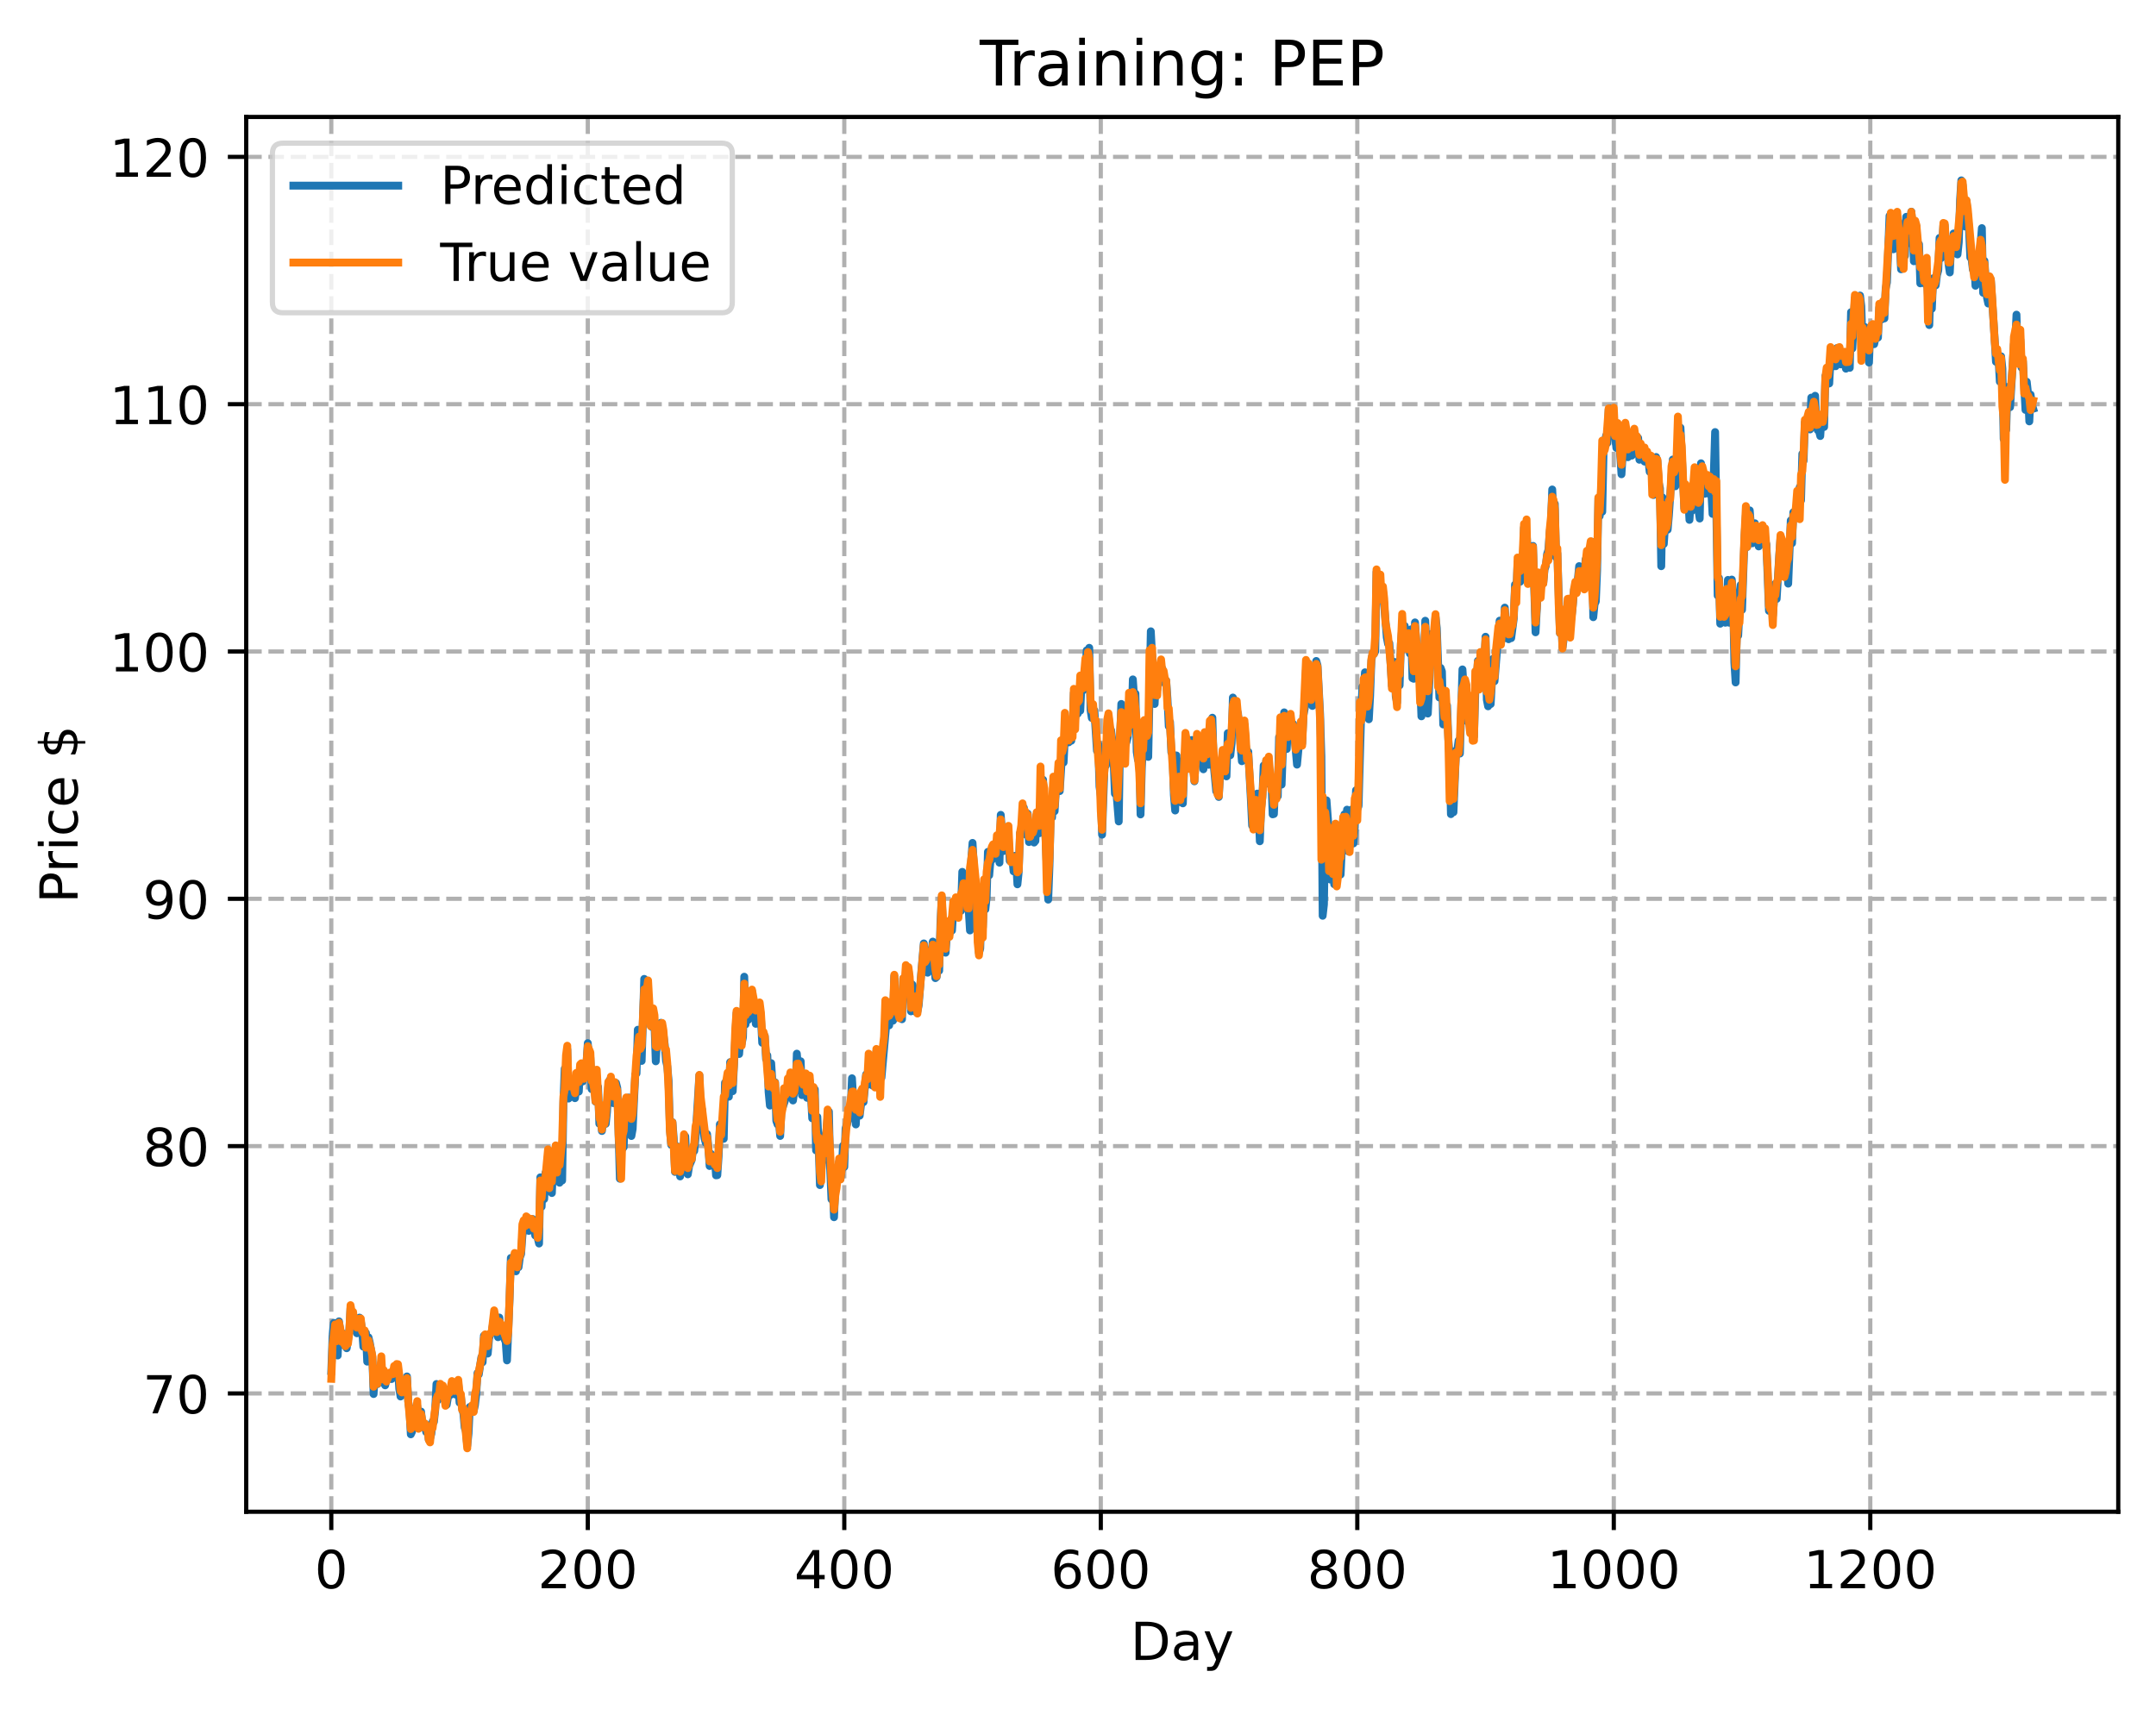 <?xml version="1.0" encoding="utf-8" standalone="no"?>
<!DOCTYPE svg PUBLIC "-//W3C//DTD SVG 1.1//EN"
  "http://www.w3.org/Graphics/SVG/1.1/DTD/svg11.dtd">
<!-- Created with matplotlib (https://matplotlib.org/) -->
<svg height="325.986pt" version="1.1" viewBox="0 0 411.286 325.986" width="411.286pt" xmlns="http://www.w3.org/2000/svg" xmlns:xlink="http://www.w3.org/1999/xlink">
 <defs>
  <style type="text/css">
*{stroke-linecap:butt;stroke-linejoin:round;}
  </style>
 </defs>
 <g id="figure_1">
  <g id="patch_1">
   <path d="M 0 325.986 
L 411.286 325.986 
L 411.286 0 
L 0 0 
z
" style="fill:#ffffff;"/>
  </g>
  <g id="axes_1">
   <g id="patch_2">
    <path d="M 46.966 288.43 
L 404.086 288.43 
L 404.086 22.318 
L 46.966 22.318 
z
" style="fill:#ffffff;"/>
   </g>
   <g id="matplotlib.axis_1">
    <g id="xtick_1">
     <g id="line2d_1">
      <path clip-path="url(#pd9625843b0)" d="M 63.198 288.43 
L 63.198 22.318 
" style="fill:none;stroke:#b0b0b0;stroke-dasharray:2.96,1.28;stroke-dashoffset:0;stroke-width:0.8;"/>
     </g>
     <g id="line2d_2">
      <defs>
       <path d="M 0 0 
L 0 3.5 
" id="mb9dd460ed7" style="stroke:#000000;stroke-width:0.8;"/>
      </defs>
      <g>
       <use style="stroke:#000000;stroke-width:0.8;" x="63.198" xlink:href="#mb9dd460ed7" y="288.43"/>
      </g>
     </g>
     <g id="text_1">
      <!-- 0 -->
      <defs>
       <path d="M 31.781 66.406 
Q 24.172 66.406 20.328 58.906 
Q 16.5 51.422 16.5 36.375 
Q 16.5 21.391 20.328 13.891 
Q 24.172 6.391 31.781 6.391 
Q 39.453 6.391 43.281 13.891 
Q 47.125 21.391 47.125 36.375 
Q 47.125 51.422 43.281 58.906 
Q 39.453 66.406 31.781 66.406 
z
M 31.781 74.219 
Q 44.047 74.219 50.516 64.516 
Q 56.984 54.828 56.984 36.375 
Q 56.984 17.969 50.516 8.266 
Q 44.047 -1.422 31.781 -1.422 
Q 19.531 -1.422 13.062 8.266 
Q 6.594 17.969 6.594 36.375 
Q 6.594 54.828 13.062 64.516 
Q 19.531 74.219 31.781 74.219 
z
" id="DejaVuSans-48"/>
      </defs>
      <g transform="translate(60.017 303.029)scale(0.1 -0.1)">
       <use xlink:href="#DejaVuSans-48"/>
      </g>
     </g>
    </g>
    <g id="xtick_2">
     <g id="line2d_3">
      <path clip-path="url(#pd9625843b0)" d="M 112.129 288.43 
L 112.129 22.318 
" style="fill:none;stroke:#b0b0b0;stroke-dasharray:2.96,1.28;stroke-dashoffset:0;stroke-width:0.8;"/>
     </g>
     <g id="line2d_4">
      <g>
       <use style="stroke:#000000;stroke-width:0.8;" x="112.129" xlink:href="#mb9dd460ed7" y="288.43"/>
      </g>
     </g>
     <g id="text_2">
      <!-- 200 -->
      <defs>
       <path d="M 19.188 8.297 
L 53.609 8.297 
L 53.609 0 
L 7.328 0 
L 7.328 8.297 
Q 12.938 14.109 22.625 23.891 
Q 32.328 33.688 34.812 36.531 
Q 39.547 41.844 41.422 45.531 
Q 43.312 49.219 43.312 52.781 
Q 43.312 58.594 39.234 62.25 
Q 35.156 65.922 28.609 65.922 
Q 23.969 65.922 18.812 64.312 
Q 13.672 62.703 7.812 59.422 
L 7.812 69.391 
Q 13.766 71.781 18.938 73 
Q 24.125 74.219 28.422 74.219 
Q 39.75 74.219 46.484 68.547 
Q 53.219 62.891 53.219 53.422 
Q 53.219 48.922 51.531 44.891 
Q 49.859 40.875 45.406 35.406 
Q 44.188 33.984 37.641 27.219 
Q 31.109 20.453 19.188 8.297 
z
" id="DejaVuSans-50"/>
      </defs>
      <g transform="translate(102.585 303.029)scale(0.1 -0.1)">
       <use xlink:href="#DejaVuSans-50"/>
       <use x="63.623" xlink:href="#DejaVuSans-48"/>
       <use x="127.246" xlink:href="#DejaVuSans-48"/>
      </g>
     </g>
    </g>
    <g id="xtick_3">
     <g id="line2d_5">
      <path clip-path="url(#pd9625843b0)" d="M 161.06 288.43 
L 161.06 22.318 
" style="fill:none;stroke:#b0b0b0;stroke-dasharray:2.96,1.28;stroke-dashoffset:0;stroke-width:0.8;"/>
     </g>
     <g id="line2d_6">
      <g>
       <use style="stroke:#000000;stroke-width:0.8;" x="161.06" xlink:href="#mb9dd460ed7" y="288.43"/>
      </g>
     </g>
     <g id="text_3">
      <!-- 400 -->
      <defs>
       <path d="M 37.797 64.312 
L 12.891 25.391 
L 37.797 25.391 
z
M 35.203 72.906 
L 47.609 72.906 
L 47.609 25.391 
L 58.016 25.391 
L 58.016 17.188 
L 47.609 17.188 
L 47.609 0 
L 37.797 0 
L 37.797 17.188 
L 4.891 17.188 
L 4.891 26.703 
z
" id="DejaVuSans-52"/>
      </defs>
      <g transform="translate(151.516 303.029)scale(0.1 -0.1)">
       <use xlink:href="#DejaVuSans-52"/>
       <use x="63.623" xlink:href="#DejaVuSans-48"/>
       <use x="127.246" xlink:href="#DejaVuSans-48"/>
      </g>
     </g>
    </g>
    <g id="xtick_4">
     <g id="line2d_7">
      <path clip-path="url(#pd9625843b0)" d="M 209.99 288.43 
L 209.99 22.318 
" style="fill:none;stroke:#b0b0b0;stroke-dasharray:2.96,1.28;stroke-dashoffset:0;stroke-width:0.8;"/>
     </g>
     <g id="line2d_8">
      <g>
       <use style="stroke:#000000;stroke-width:0.8;" x="209.99" xlink:href="#mb9dd460ed7" y="288.43"/>
      </g>
     </g>
     <g id="text_4">
      <!-- 600 -->
      <defs>
       <path d="M 33.016 40.375 
Q 26.375 40.375 22.484 35.828 
Q 18.609 31.297 18.609 23.391 
Q 18.609 15.531 22.484 10.953 
Q 26.375 6.391 33.016 6.391 
Q 39.656 6.391 43.531 10.953 
Q 47.406 15.531 47.406 23.391 
Q 47.406 31.297 43.531 35.828 
Q 39.656 40.375 33.016 40.375 
z
M 52.594 71.297 
L 52.594 62.312 
Q 48.875 64.062 45.094 64.984 
Q 41.312 65.922 37.594 65.922 
Q 27.828 65.922 22.672 59.328 
Q 17.531 52.734 16.797 39.406 
Q 19.672 43.656 24.016 45.922 
Q 28.375 48.188 33.594 48.188 
Q 44.578 48.188 50.953 41.516 
Q 57.328 34.859 57.328 23.391 
Q 57.328 12.156 50.688 5.359 
Q 44.047 -1.422 33.016 -1.422 
Q 20.359 -1.422 13.672 8.266 
Q 6.984 17.969 6.984 36.375 
Q 6.984 53.656 15.188 63.938 
Q 23.391 74.219 37.203 74.219 
Q 40.922 74.219 44.703 73.484 
Q 48.484 72.75 52.594 71.297 
z
" id="DejaVuSans-54"/>
      </defs>
      <g transform="translate(200.446 303.029)scale(0.1 -0.1)">
       <use xlink:href="#DejaVuSans-54"/>
       <use x="63.623" xlink:href="#DejaVuSans-48"/>
       <use x="127.246" xlink:href="#DejaVuSans-48"/>
      </g>
     </g>
    </g>
    <g id="xtick_5">
     <g id="line2d_9">
      <path clip-path="url(#pd9625843b0)" d="M 258.921 288.43 
L 258.921 22.318 
" style="fill:none;stroke:#b0b0b0;stroke-dasharray:2.96,1.28;stroke-dashoffset:0;stroke-width:0.8;"/>
     </g>
     <g id="line2d_10">
      <g>
       <use style="stroke:#000000;stroke-width:0.8;" x="258.921" xlink:href="#mb9dd460ed7" y="288.43"/>
      </g>
     </g>
     <g id="text_5">
      <!-- 800 -->
      <defs>
       <path d="M 31.781 34.625 
Q 24.75 34.625 20.719 30.859 
Q 16.703 27.094 16.703 20.516 
Q 16.703 13.922 20.719 10.156 
Q 24.75 6.391 31.781 6.391 
Q 38.812 6.391 42.859 10.172 
Q 46.922 13.969 46.922 20.516 
Q 46.922 27.094 42.891 30.859 
Q 38.875 34.625 31.781 34.625 
z
M 21.922 38.812 
Q 15.578 40.375 12.031 44.719 
Q 8.5 49.078 8.5 55.328 
Q 8.5 64.062 14.719 69.141 
Q 20.953 74.219 31.781 74.219 
Q 42.672 74.219 48.875 69.141 
Q 55.078 64.062 55.078 55.328 
Q 55.078 49.078 51.531 44.719 
Q 48 40.375 41.703 38.812 
Q 48.828 37.156 52.797 32.312 
Q 56.781 27.484 56.781 20.516 
Q 56.781 9.906 50.312 4.234 
Q 43.844 -1.422 31.781 -1.422 
Q 19.734 -1.422 13.25 4.234 
Q 6.781 9.906 6.781 20.516 
Q 6.781 27.484 10.781 32.312 
Q 14.797 37.156 21.922 38.812 
z
M 18.312 54.391 
Q 18.312 48.734 21.844 45.562 
Q 25.391 42.391 31.781 42.391 
Q 38.141 42.391 41.719 45.562 
Q 45.312 48.734 45.312 54.391 
Q 45.312 60.062 41.719 63.234 
Q 38.141 66.406 31.781 66.406 
Q 25.391 66.406 21.844 63.234 
Q 18.312 60.062 18.312 54.391 
z
" id="DejaVuSans-56"/>
      </defs>
      <g transform="translate(249.377 303.029)scale(0.1 -0.1)">
       <use xlink:href="#DejaVuSans-56"/>
       <use x="63.623" xlink:href="#DejaVuSans-48"/>
       <use x="127.246" xlink:href="#DejaVuSans-48"/>
      </g>
     </g>
    </g>
    <g id="xtick_6">
     <g id="line2d_11">
      <path clip-path="url(#pd9625843b0)" d="M 307.851 288.43 
L 307.851 22.318 
" style="fill:none;stroke:#b0b0b0;stroke-dasharray:2.96,1.28;stroke-dashoffset:0;stroke-width:0.8;"/>
     </g>
     <g id="line2d_12">
      <g>
       <use style="stroke:#000000;stroke-width:0.8;" x="307.851" xlink:href="#mb9dd460ed7" y="288.43"/>
      </g>
     </g>
     <g id="text_6">
      <!-- 1000 -->
      <defs>
       <path d="M 12.406 8.297 
L 28.516 8.297 
L 28.516 63.922 
L 10.984 60.406 
L 10.984 69.391 
L 28.422 72.906 
L 38.281 72.906 
L 38.281 8.297 
L 54.391 8.297 
L 54.391 0 
L 12.406 0 
z
" id="DejaVuSans-49"/>
      </defs>
      <g transform="translate(295.126 303.029)scale(0.1 -0.1)">
       <use xlink:href="#DejaVuSans-49"/>
       <use x="63.623" xlink:href="#DejaVuSans-48"/>
       <use x="127.246" xlink:href="#DejaVuSans-48"/>
       <use x="190.869" xlink:href="#DejaVuSans-48"/>
      </g>
     </g>
    </g>
    <g id="xtick_7">
     <g id="line2d_13">
      <path clip-path="url(#pd9625843b0)" d="M 356.782 288.43 
L 356.782 22.318 
" style="fill:none;stroke:#b0b0b0;stroke-dasharray:2.96,1.28;stroke-dashoffset:0;stroke-width:0.8;"/>
     </g>
     <g id="line2d_14">
      <g>
       <use style="stroke:#000000;stroke-width:0.8;" x="356.782" xlink:href="#mb9dd460ed7" y="288.43"/>
      </g>
     </g>
     <g id="text_7">
      <!-- 1200 -->
      <g transform="translate(344.057 303.029)scale(0.1 -0.1)">
       <use xlink:href="#DejaVuSans-49"/>
       <use x="63.623" xlink:href="#DejaVuSans-50"/>
       <use x="127.246" xlink:href="#DejaVuSans-48"/>
       <use x="190.869" xlink:href="#DejaVuSans-48"/>
      </g>
     </g>
    </g>
    <g id="text_8">
     <!-- Day -->
     <defs>
      <path d="M 19.672 64.797 
L 19.672 8.109 
L 31.594 8.109 
Q 46.688 8.109 53.688 14.938 
Q 60.688 21.781 60.688 36.531 
Q 60.688 51.172 53.688 57.984 
Q 46.688 64.797 31.594 64.797 
z
M 9.812 72.906 
L 30.078 72.906 
Q 51.266 72.906 61.172 64.094 
Q 71.094 55.281 71.094 36.531 
Q 71.094 17.672 61.125 8.828 
Q 51.172 0 30.078 0 
L 9.812 0 
z
" id="DejaVuSans-68"/>
      <path d="M 34.281 27.484 
Q 23.391 27.484 19.188 25 
Q 14.984 22.516 14.984 16.5 
Q 14.984 11.719 18.141 8.906 
Q 21.297 6.109 26.703 6.109 
Q 34.188 6.109 38.703 11.406 
Q 43.219 16.703 43.219 25.484 
L 43.219 27.484 
z
M 52.203 31.203 
L 52.203 0 
L 43.219 0 
L 43.219 8.297 
Q 40.141 3.328 35.547 0.953 
Q 30.953 -1.422 24.312 -1.422 
Q 15.922 -1.422 10.953 3.297 
Q 6 8.016 6 15.922 
Q 6 25.141 12.172 29.828 
Q 18.359 34.516 30.609 34.516 
L 43.219 34.516 
L 43.219 35.406 
Q 43.219 41.609 39.141 45 
Q 35.062 48.391 27.688 48.391 
Q 23 48.391 18.547 47.266 
Q 14.109 46.141 10.016 43.891 
L 10.016 52.203 
Q 14.938 54.109 19.578 55.047 
Q 24.219 56 28.609 56 
Q 40.484 56 46.344 49.844 
Q 52.203 43.703 52.203 31.203 
z
" id="DejaVuSans-97"/>
      <path d="M 32.172 -5.078 
Q 28.375 -14.844 24.75 -17.812 
Q 21.141 -20.797 15.094 -20.797 
L 7.906 -20.797 
L 7.906 -13.281 
L 13.188 -13.281 
Q 16.891 -13.281 18.938 -11.516 
Q 21 -9.766 23.484 -3.219 
L 25.094 0.875 
L 2.984 54.688 
L 12.5 54.688 
L 29.594 11.922 
L 46.688 54.688 
L 56.203 54.688 
z
" id="DejaVuSans-121"/>
     </defs>
     <g transform="translate(215.652 316.707)scale(0.1 -0.1)">
      <use xlink:href="#DejaVuSans-68"/>
      <use x="77.002" xlink:href="#DejaVuSans-97"/>
      <use x="138.281" xlink:href="#DejaVuSans-121"/>
     </g>
    </g>
   </g>
   <g id="matplotlib.axis_2">
    <g id="ytick_1">
     <g id="line2d_15">
      <path clip-path="url(#pd9625843b0)" d="M 46.966 265.859 
L 404.086 265.859 
" style="fill:none;stroke:#b0b0b0;stroke-dasharray:2.96,1.28;stroke-dashoffset:0;stroke-width:0.8;"/>
     </g>
     <g id="line2d_16">
      <defs>
       <path d="M 0 0 
L -3.5 0 
" id="mf4f9c17df6" style="stroke:#000000;stroke-width:0.8;"/>
      </defs>
      <g>
       <use style="stroke:#000000;stroke-width:0.8;" x="46.966" xlink:href="#mf4f9c17df6" y="265.859"/>
      </g>
     </g>
     <g id="text_9">
      <!-- 70 -->
      <defs>
       <path d="M 8.203 72.906 
L 55.078 72.906 
L 55.078 68.703 
L 28.609 0 
L 18.312 0 
L 43.219 64.594 
L 8.203 64.594 
z
" id="DejaVuSans-55"/>
      </defs>
      <g transform="translate(27.241 269.658)scale(0.1 -0.1)">
       <use xlink:href="#DejaVuSans-55"/>
       <use x="63.623" xlink:href="#DejaVuSans-48"/>
      </g>
     </g>
    </g>
    <g id="ytick_2">
     <g id="line2d_17">
      <path clip-path="url(#pd9625843b0)" d="M 46.966 218.673 
L 404.086 218.673 
" style="fill:none;stroke:#b0b0b0;stroke-dasharray:2.96,1.28;stroke-dashoffset:0;stroke-width:0.8;"/>
     </g>
     <g id="line2d_18">
      <g>
       <use style="stroke:#000000;stroke-width:0.8;" x="46.966" xlink:href="#mf4f9c17df6" y="218.673"/>
      </g>
     </g>
     <g id="text_10">
      <!-- 80 -->
      <g transform="translate(27.241 222.472)scale(0.1 -0.1)">
       <use xlink:href="#DejaVuSans-56"/>
       <use x="63.623" xlink:href="#DejaVuSans-48"/>
      </g>
     </g>
    </g>
    <g id="ytick_3">
     <g id="line2d_19">
      <path clip-path="url(#pd9625843b0)" d="M 46.966 171.487 
L 404.086 171.487 
" style="fill:none;stroke:#b0b0b0;stroke-dasharray:2.96,1.28;stroke-dashoffset:0;stroke-width:0.8;"/>
     </g>
     <g id="line2d_20">
      <g>
       <use style="stroke:#000000;stroke-width:0.8;" x="46.966" xlink:href="#mf4f9c17df6" y="171.487"/>
      </g>
     </g>
     <g id="text_11">
      <!-- 90 -->
      <defs>
       <path d="M 10.984 1.516 
L 10.984 10.5 
Q 14.703 8.734 18.5 7.812 
Q 22.312 6.891 25.984 6.891 
Q 35.75 6.891 40.891 13.453 
Q 46.047 20.016 46.781 33.406 
Q 43.953 29.203 39.594 26.953 
Q 35.25 24.703 29.984 24.703 
Q 19.047 24.703 12.672 31.312 
Q 6.297 37.938 6.297 49.422 
Q 6.297 60.641 12.938 67.422 
Q 19.578 74.219 30.609 74.219 
Q 43.266 74.219 49.922 64.516 
Q 56.594 54.828 56.594 36.375 
Q 56.594 19.141 48.406 8.859 
Q 40.234 -1.422 26.422 -1.422 
Q 22.703 -1.422 18.891 -0.688 
Q 15.094 0.047 10.984 1.516 
z
M 30.609 32.422 
Q 37.25 32.422 41.125 36.953 
Q 45.016 41.5 45.016 49.422 
Q 45.016 57.281 41.125 61.844 
Q 37.25 66.406 30.609 66.406 
Q 23.969 66.406 20.094 61.844 
Q 16.219 57.281 16.219 49.422 
Q 16.219 41.5 20.094 36.953 
Q 23.969 32.422 30.609 32.422 
z
" id="DejaVuSans-57"/>
      </defs>
      <g transform="translate(27.241 175.287)scale(0.1 -0.1)">
       <use xlink:href="#DejaVuSans-57"/>
       <use x="63.623" xlink:href="#DejaVuSans-48"/>
      </g>
     </g>
    </g>
    <g id="ytick_4">
     <g id="line2d_21">
      <path clip-path="url(#pd9625843b0)" d="M 46.966 124.302 
L 404.086 124.302 
" style="fill:none;stroke:#b0b0b0;stroke-dasharray:2.96,1.28;stroke-dashoffset:0;stroke-width:0.8;"/>
     </g>
     <g id="line2d_22">
      <g>
       <use style="stroke:#000000;stroke-width:0.8;" x="46.966" xlink:href="#mf4f9c17df6" y="124.302"/>
      </g>
     </g>
     <g id="text_12">
      <!-- 100 -->
      <g transform="translate(20.878 128.101)scale(0.1 -0.1)">
       <use xlink:href="#DejaVuSans-49"/>
       <use x="63.623" xlink:href="#DejaVuSans-48"/>
       <use x="127.246" xlink:href="#DejaVuSans-48"/>
      </g>
     </g>
    </g>
    <g id="ytick_5">
     <g id="line2d_23">
      <path clip-path="url(#pd9625843b0)" d="M 46.966 77.116 
L 404.086 77.116 
" style="fill:none;stroke:#b0b0b0;stroke-dasharray:2.96,1.28;stroke-dashoffset:0;stroke-width:0.8;"/>
     </g>
     <g id="line2d_24">
      <g>
       <use style="stroke:#000000;stroke-width:0.8;" x="46.966" xlink:href="#mf4f9c17df6" y="77.116"/>
      </g>
     </g>
     <g id="text_13">
      <!-- 110 -->
      <g transform="translate(20.878 80.915)scale(0.1 -0.1)">
       <use xlink:href="#DejaVuSans-49"/>
       <use x="63.623" xlink:href="#DejaVuSans-49"/>
       <use x="127.246" xlink:href="#DejaVuSans-48"/>
      </g>
     </g>
    </g>
    <g id="ytick_6">
     <g id="line2d_25">
      <path clip-path="url(#pd9625843b0)" d="M 46.966 29.93 
L 404.086 29.93 
" style="fill:none;stroke:#b0b0b0;stroke-dasharray:2.96,1.28;stroke-dashoffset:0;stroke-width:0.8;"/>
     </g>
     <g id="line2d_26">
      <g>
       <use style="stroke:#000000;stroke-width:0.8;" x="46.966" xlink:href="#mf4f9c17df6" y="29.93"/>
      </g>
     </g>
     <g id="text_14">
      <!-- 120 -->
      <g transform="translate(20.878 33.73)scale(0.1 -0.1)">
       <use xlink:href="#DejaVuSans-49"/>
       <use x="63.623" xlink:href="#DejaVuSans-50"/>
       <use x="127.246" xlink:href="#DejaVuSans-48"/>
      </g>
     </g>
    </g>
    <g id="text_15">
     <!-- Price $ -->
     <defs>
      <path d="M 19.672 64.797 
L 19.672 37.406 
L 32.078 37.406 
Q 38.969 37.406 42.719 40.969 
Q 46.484 44.531 46.484 51.125 
Q 46.484 57.672 42.719 61.234 
Q 38.969 64.797 32.078 64.797 
z
M 9.812 72.906 
L 32.078 72.906 
Q 44.344 72.906 50.609 67.359 
Q 56.891 61.812 56.891 51.125 
Q 56.891 40.328 50.609 34.812 
Q 44.344 29.297 32.078 29.297 
L 19.672 29.297 
L 19.672 0 
L 9.812 0 
z
" id="DejaVuSans-80"/>
      <path d="M 41.109 46.297 
Q 39.594 47.172 37.812 47.578 
Q 36.031 48 33.891 48 
Q 26.266 48 22.188 43.047 
Q 18.109 38.094 18.109 28.812 
L 18.109 0 
L 9.078 0 
L 9.078 54.688 
L 18.109 54.688 
L 18.109 46.188 
Q 20.953 51.172 25.484 53.578 
Q 30.031 56 36.531 56 
Q 37.453 56 38.578 55.875 
Q 39.703 55.766 41.062 55.516 
z
" id="DejaVuSans-114"/>
      <path d="M 9.422 54.688 
L 18.406 54.688 
L 18.406 0 
L 9.422 0 
z
M 9.422 75.984 
L 18.406 75.984 
L 18.406 64.594 
L 9.422 64.594 
z
" id="DejaVuSans-105"/>
      <path d="M 48.781 52.594 
L 48.781 44.188 
Q 44.969 46.297 41.141 47.344 
Q 37.312 48.391 33.406 48.391 
Q 24.656 48.391 19.812 42.844 
Q 14.984 37.312 14.984 27.297 
Q 14.984 17.281 19.812 11.734 
Q 24.656 6.203 33.406 6.203 
Q 37.312 6.203 41.141 7.25 
Q 44.969 8.297 48.781 10.406 
L 48.781 2.094 
Q 45.016 0.344 40.984 -0.531 
Q 36.969 -1.422 32.422 -1.422 
Q 20.062 -1.422 12.781 6.344 
Q 5.516 14.109 5.516 27.297 
Q 5.516 40.672 12.859 48.328 
Q 20.219 56 33.016 56 
Q 37.156 56 41.109 55.141 
Q 45.062 54.297 48.781 52.594 
z
" id="DejaVuSans-99"/>
      <path d="M 56.203 29.594 
L 56.203 25.203 
L 14.891 25.203 
Q 15.484 15.922 20.484 11.062 
Q 25.484 6.203 34.422 6.203 
Q 39.594 6.203 44.453 7.469 
Q 49.312 8.734 54.109 11.281 
L 54.109 2.781 
Q 49.266 0.734 44.188 -0.344 
Q 39.109 -1.422 33.891 -1.422 
Q 20.797 -1.422 13.156 6.188 
Q 5.516 13.812 5.516 26.812 
Q 5.516 40.234 12.766 48.109 
Q 20.016 56 32.328 56 
Q 43.359 56 49.781 48.891 
Q 56.203 41.797 56.203 29.594 
z
M 47.219 32.234 
Q 47.125 39.594 43.094 43.984 
Q 39.062 48.391 32.422 48.391 
Q 24.906 48.391 20.391 44.141 
Q 15.875 39.891 15.188 32.172 
z
" id="DejaVuSans-101"/>
      <path id="DejaVuSans-32"/>
      <path d="M 33.797 -14.703 
L 28.906 -14.703 
L 28.859 0 
Q 23.734 0.094 18.609 1.188 
Q 13.484 2.297 8.297 4.5 
L 8.297 13.281 
Q 13.281 10.156 18.375 8.562 
Q 23.484 6.984 28.906 6.938 
L 28.906 29.203 
Q 18.109 30.953 13.203 35.156 
Q 8.297 39.359 8.297 46.688 
Q 8.297 54.641 13.625 59.219 
Q 18.953 63.812 28.906 64.5 
L 28.906 75.984 
L 33.797 75.984 
L 33.797 64.656 
Q 38.328 64.453 42.578 63.688 
Q 46.828 62.938 50.875 61.625 
L 50.875 53.078 
Q 46.828 55.125 42.547 56.25 
Q 38.281 57.375 33.797 57.562 
L 33.797 36.719 
Q 44.875 35.016 50.094 30.609 
Q 55.328 26.219 55.328 18.609 
Q 55.328 10.359 49.781 5.594 
Q 44.234 0.828 33.797 0.094 
z
M 28.906 37.594 
L 28.906 57.625 
Q 23.25 56.984 20.266 54.391 
Q 17.281 51.812 17.281 47.516 
Q 17.281 43.312 20.031 40.969 
Q 22.797 38.625 28.906 37.594 
z
M 33.797 28.219 
L 33.797 7.078 
Q 39.984 7.906 43.141 10.594 
Q 46.297 13.281 46.297 17.672 
Q 46.297 21.969 43.281 24.5 
Q 40.281 27.047 33.797 28.219 
z
" id="DejaVuSans-36"/>
     </defs>
     <g transform="translate(14.798 172.342)rotate(-90)scale(0.1 -0.1)">
      <use xlink:href="#DejaVuSans-80"/>
      <use x="58.553" xlink:href="#DejaVuSans-114"/>
      <use x="99.666" xlink:href="#DejaVuSans-105"/>
      <use x="127.449" xlink:href="#DejaVuSans-99"/>
      <use x="182.43" xlink:href="#DejaVuSans-101"/>
      <use x="243.953" xlink:href="#DejaVuSans-32"/>
      <use x="275.74" xlink:href="#DejaVuSans-36"/>
     </g>
    </g>
   </g>
   <g id="line2d_27">
    <path clip-path="url(#pd9625843b0)" d="M 63.198 261.579 
L 63.443 254.915 
L 63.688 252.401 
L 63.932 253.77 
L 64.422 258.618 
L 64.666 252.106 
L 65.156 256.027 
L 65.4 254.391 
L 65.645 256.685 
L 65.89 256.594 
L 66.134 257.236 
L 66.623 254.119 
L 66.868 249.613 
L 67.113 251.548 
L 67.357 251.951 
L 68.091 254.383 
L 68.336 251.807 
L 68.581 251.394 
L 68.825 252.044 
L 69.07 253.745 
L 69.315 256.937 
L 69.559 254.47 
L 69.804 254.312 
L 70.049 259.793 
L 70.293 255.148 
L 70.538 256.163 
L 71.027 258.92 
L 71.272 265.974 
L 71.517 261.11 
L 71.761 263.897 
L 72.006 264.08 
L 72.251 262.237 
L 72.495 261.781 
L 72.74 259.989 
L 72.984 263.801 
L 73.229 262.663 
L 73.474 264.317 
L 73.718 263.207 
L 73.963 262.614 
L 74.208 262.493 
L 74.452 263.095 
L 74.697 263.112 
L 74.942 262.551 
L 75.431 260.618 
L 75.676 260.792 
L 75.92 261.289 
L 76.165 264.94 
L 76.41 266.442 
L 76.654 264.807 
L 76.899 264.414 
L 77.144 264.31 
L 77.388 265.668 
L 77.633 262.615 
L 77.878 267.423 
L 78.122 269.093 
L 78.367 273.66 
L 78.611 273.128 
L 78.856 271.002 
L 79.101 270.537 
L 79.345 268.528 
L 79.59 268.286 
L 79.835 270.766 
L 80.079 271.706 
L 80.324 269.32 
L 80.569 271.659 
L 80.813 272.396 
L 81.058 271.606 
L 81.303 273.23 
L 81.547 272.391 
L 81.792 274.662 
L 82.037 274.422 
L 82.281 273.579 
L 82.526 271.211 
L 82.771 271.282 
L 83.015 269.036 
L 83.26 264.06 
L 83.505 267.15 
L 83.994 264.707 
L 84.239 264.979 
L 84.483 265.738 
L 84.728 267.004 
L 84.972 267.175 
L 85.217 268.018 
L 85.706 265.084 
L 85.951 266.136 
L 86.196 264.439 
L 86.44 265.364 
L 86.93 266.08 
L 87.419 263.872 
L 87.664 267.61 
L 87.908 266.262 
L 88.153 268.743 
L 88.398 269.647 
L 88.642 272.384 
L 88.887 273.047 
L 89.132 275.799 
L 89.376 273.519 
L 89.621 268.433 
L 89.866 268.985 
L 90.11 268.883 
L 90.355 269.205 
L 90.599 268.125 
L 90.844 266.056 
L 91.089 261.973 
L 91.333 262.237 
L 91.823 258.964 
L 92.067 259.899 
L 92.312 254.85 
L 92.557 255.229 
L 93.046 258.253 
L 93.291 255.44 
L 93.535 254.469 
L 93.78 254.271 
L 94.269 251.259 
L 94.514 253.23 
L 94.759 253.865 
L 95.003 255.131 
L 95.248 251.376 
L 95.493 253.822 
L 95.737 253.355 
L 96.227 255.447 
L 96.471 256.047 
L 96.716 259.558 
L 97.205 248.017 
L 97.45 240.011 
L 97.694 241.747 
L 97.939 242.456 
L 98.184 241.05 
L 98.428 242.558 
L 98.673 240.209 
L 98.918 241.781 
L 99.162 239.905 
L 99.407 239.277 
L 99.652 235.799 
L 99.896 233.929 
L 100.141 234.818 
L 100.386 233.072 
L 100.63 232.944 
L 100.875 234.844 
L 101.12 234.042 
L 101.364 233.863 
L 101.609 232.58 
L 102.098 235.719 
L 102.343 235.23 
L 102.832 237.258 
L 103.077 224.626 
L 103.321 230.24 
L 103.566 224.594 
L 103.811 228.772 
L 104.055 223.77 
L 104.3 224.544 
L 104.545 220.621 
L 104.789 224.787 
L 105.034 222.603 
L 105.279 227.622 
L 105.523 221.944 
L 105.768 223.38 
L 106.013 218.629 
L 106.257 219.556 
L 106.502 220.928 
L 106.747 225.658 
L 106.991 219.08 
L 107.236 225.242 
L 107.481 210.265 
L 107.725 203.894 
L 107.97 203.975 
L 108.215 200.262 
L 108.459 209.6 
L 108.704 206.025 
L 108.948 207.988 
L 109.193 207.095 
L 109.682 209.525 
L 110.172 205.661 
L 110.416 208.272 
L 110.661 203.754 
L 110.906 204.611 
L 111.15 206.343 
L 111.395 205.049 
L 111.64 205.242 
L 111.884 202.773 
L 112.129 199.021 
L 112.374 202.151 
L 112.618 201.822 
L 112.863 207.803 
L 113.108 206.952 
L 113.352 204.191 
L 113.597 210.182 
L 113.842 207.387 
L 114.086 207.378 
L 114.331 214.412 
L 114.575 213.231 
L 114.82 215.793 
L 115.309 211.242 
L 115.554 214.418 
L 115.799 212.091 
L 116.043 207.446 
L 116.288 206.085 
L 116.533 208.719 
L 117.022 210.484 
L 117.511 206.615 
L 117.756 207.578 
L 118.245 224.893 
L 118.49 216.926 
L 118.735 219.186 
L 118.979 218.862 
L 119.224 211.441 
L 119.469 209.7 
L 119.713 210.49 
L 119.958 209.4 
L 120.203 211.79 
L 120.447 216.744 
L 120.692 215.385 
L 121.181 205.05 
L 121.426 204.799 
L 121.67 196.469 
L 121.915 199.905 
L 122.16 197.556 
L 122.404 202.422 
L 122.894 186.769 
L 123.138 190.569 
L 123.383 190.203 
L 123.628 191.332 
L 123.872 193.085 
L 124.117 193.846 
L 124.362 195.943 
L 124.851 195.229 
L 125.096 202.494 
L 125.34 198.345 
L 125.585 199.211 
L 125.83 198.308 
L 126.074 195.142 
L 126.319 197.576 
L 126.563 197.446 
L 126.808 199.31 
L 127.053 202.397 
L 127.297 203.459 
L 127.542 206.202 
L 127.787 215.237 
L 128.031 218.416 
L 128.276 214.097 
L 128.521 217.213 
L 128.765 223.599 
L 129.01 222.046 
L 129.255 218.739 
L 129.499 220.335 
L 129.744 224.457 
L 129.989 221.827 
L 130.233 222.335 
L 130.723 216.821 
L 130.967 222.363 
L 131.212 224.057 
L 131.457 222.48 
L 131.946 221.318 
L 132.191 219.42 
L 132.435 219.595 
L 132.68 217.153 
L 133.414 205.145 
L 133.658 211.961 
L 133.903 211.649 
L 134.148 215.35 
L 134.392 217.197 
L 134.637 218.062 
L 134.882 216.372 
L 135.126 218.768 
L 135.371 222.47 
L 135.616 220.142 
L 135.86 222.406 
L 136.105 222.073 
L 136.35 220.605 
L 136.594 224.249 
L 136.839 224.219 
L 137.084 220.578 
L 137.328 214.495 
L 137.573 215.096 
L 137.818 214.725 
L 138.062 217.276 
L 138.307 206.58 
L 138.551 207.206 
L 138.796 205.65 
L 139.041 209.249 
L 139.285 202.655 
L 139.53 204.603 
L 139.775 208.195 
L 140.509 193.284 
L 140.998 201.104 
L 141.243 197.957 
L 141.487 199.106 
L 141.732 197.88 
L 141.977 186.349 
L 142.221 195.462 
L 142.466 192.574 
L 142.711 194.597 
L 143.2 191.686 
L 143.445 189.1 
L 143.689 191.554 
L 143.934 192.312 
L 144.178 195.341 
L 144.423 194.812 
L 144.668 191.56 
L 144.912 192.125 
L 145.157 194.178 
L 145.402 198.957 
L 145.891 197.672 
L 146.136 202.066 
L 146.38 201.357 
L 146.625 208.357 
L 146.87 210.938 
L 147.114 202.84 
L 147.359 206.671 
L 147.604 208.393 
L 147.848 206.485 
L 148.093 213.86 
L 148.338 214.545 
L 148.582 213.884 
L 148.827 216.734 
L 149.072 211.685 
L 149.316 211.263 
L 150.05 209.051 
L 150.539 205.906 
L 150.784 205.292 
L 151.029 205.461 
L 151.273 209.966 
L 151.518 208.206 
L 151.763 208.125 
L 152.007 201.031 
L 152.497 206.449 
L 152.741 202.48 
L 152.986 208.945 
L 153.231 207.618 
L 153.475 204.893 
L 153.72 206.022 
L 153.965 209.46 
L 154.209 205.191 
L 154.454 206.195 
L 154.699 208.814 
L 154.943 213.374 
L 155.188 208.919 
L 155.433 207.845 
L 155.677 219.492 
L 155.922 213.099 
L 156.166 218.317 
L 156.411 226.107 
L 156.9 221.005 
L 157.145 221.393 
L 157.39 217.221 
L 157.634 215.882 
L 157.879 213.214 
L 158.124 212.094 
L 158.368 223.041 
L 158.613 228.817 
L 158.858 226.732 
L 159.102 232.238 
L 159.347 226.516 
L 159.592 225.995 
L 159.836 222.979 
L 160.081 221.599 
L 160.326 224.969 
L 160.57 222.991 
L 160.815 218.606 
L 161.06 222.641 
L 161.304 215.315 
L 161.549 214.624 
L 162.283 211.418 
L 162.527 205.725 
L 162.772 209.985 
L 163.017 210.892 
L 163.261 214.542 
L 163.506 209.11 
L 163.751 210.335 
L 163.995 212.872 
L 164.485 208.847 
L 164.729 210.285 
L 165.219 205.002 
L 165.463 206.992 
L 165.708 204.977 
L 165.953 201.755 
L 166.197 206.402 
L 166.442 207.113 
L 166.687 205.421 
L 166.931 206.916 
L 167.176 200.617 
L 167.421 203.548 
L 167.665 201.172 
L 167.91 202.157 
L 168.154 205.597 
L 169.378 191.912 
L 169.622 195.632 
L 169.867 193.635 
L 170.112 193.519 
L 170.356 194.74 
L 170.601 186.248 
L 170.846 192.219 
L 171.09 191.499 
L 171.335 193.447 
L 171.58 193.454 
L 171.824 191.694 
L 172.069 194.462 
L 172.314 186.703 
L 172.558 188.047 
L 172.803 186.088 
L 173.048 186.53 
L 173.292 185.065 
L 173.537 187.456 
L 173.782 192.962 
L 174.026 187.836 
L 174.271 191.299 
L 174.515 192.965 
L 174.76 190.247 
L 175.005 193.006 
L 175.249 191.804 
L 175.739 185.643 
L 176.228 179.999 
L 176.473 182.874 
L 176.717 181.712 
L 176.962 185.588 
L 177.207 183.053 
L 177.696 181.614 
L 177.941 179.65 
L 178.43 186.621 
L 178.675 186.4 
L 178.919 184.3 
L 179.164 185.201 
L 179.409 175.989 
L 179.653 171.227 
L 179.898 177.645 
L 180.142 180.848 
L 180.387 181.77 
L 180.632 178.352 
L 180.876 178.471 
L 181.121 178.206 
L 181.366 175.762 
L 181.61 177.535 
L 181.855 173.58 
L 182.1 172.338 
L 182.344 174.227 
L 182.589 174.396 
L 182.834 173.511 
L 183.078 172.163 
L 183.323 173.78 
L 183.568 166.342 
L 183.812 171.984 
L 184.057 169.793 
L 184.302 173.004 
L 184.546 171.936 
L 184.791 173.521 
L 185.036 177.525 
L 185.28 164.102 
L 185.525 160.82 
L 186.748 181.787 
L 186.993 180.969 
L 187.237 172.549 
L 187.482 176.955 
L 187.727 170.417 
L 187.971 173.507 
L 188.216 171.199 
L 188.461 162.521 
L 188.705 166.997 
L 188.95 164.098 
L 189.195 164.092 
L 189.439 163.334 
L 189.684 161.651 
L 189.929 163.717 
L 190.173 162.021 
L 190.418 162.212 
L 190.663 164.592 
L 190.907 155.466 
L 191.397 162.389 
L 191.641 160.411 
L 191.886 160.972 
L 192.13 160.675 
L 192.375 159.773 
L 192.62 164.239 
L 192.864 164.257 
L 193.109 163.605 
L 193.354 166.249 
L 193.598 163.289 
L 193.843 164.573 
L 194.088 168.725 
L 194.332 166.345 
L 194.577 158.982 
L 194.822 158.611 
L 195.311 154.106 
L 195.8 159.299 
L 196.045 155.241 
L 196.29 160.659 
L 196.534 157.69 
L 196.779 158.532 
L 197.024 158.424 
L 197.268 160.757 
L 197.513 160.454 
L 197.758 155.427 
L 198.247 158.982 
L 198.491 153.715 
L 198.736 153.712 
L 198.981 148.776 
L 199.959 171.647 
L 200.204 165.106 
L 200.449 154.557 
L 200.693 155.972 
L 200.938 151.105 
L 201.183 154.776 
L 201.427 150.705 
L 201.672 150.904 
L 201.917 147.921 
L 202.161 150.934 
L 202.651 143.045 
L 202.895 145.483 
L 203.14 140.552 
L 203.385 139.498 
L 203.629 140.266 
L 203.874 141.638 
L 204.118 141 
L 204.363 141.332 
L 204.608 138.943 
L 204.852 132.201 
L 205.097 137.058 
L 205.342 134.136 
L 205.586 136.173 
L 205.831 133.386 
L 206.076 135.597 
L 206.32 130.089 
L 206.565 131.748 
L 206.81 130.805 
L 207.054 128.234 
L 207.299 124.087 
L 207.544 128.918 
L 207.788 123.597 
L 208.033 135.444 
L 208.278 136.989 
L 208.767 135.543 
L 209.256 143.248 
L 209.501 141.956 
L 209.746 150.094 
L 209.99 151.884 
L 210.235 159.25 
L 210.724 145.324 
L 210.969 146.058 
L 211.213 140.06 
L 211.458 136.796 
L 211.703 138.994 
L 211.947 139.319 
L 212.192 141.289 
L 212.437 145.071 
L 212.681 151.426 
L 212.926 150.672 
L 213.415 156.729 
L 213.66 140.996 
L 213.905 134.305 
L 214.149 140.53 
L 214.394 142.886 
L 214.883 141.594 
L 215.128 140.653 
L 215.617 135.835 
L 215.862 137.593 
L 216.106 129.622 
L 216.351 133.134 
L 216.596 132.322 
L 216.84 143.444 
L 217.085 144.98 
L 217.33 143.183 
L 217.574 155.39 
L 217.819 146.405 
L 218.064 141.847 
L 218.308 140.218 
L 218.798 140.244 
L 219.042 144.413 
L 219.532 120.447 
L 220.266 134.316 
L 220.51 128.396 
L 220.755 131.553 
L 221 130.357 
L 221.244 128.094 
L 221.489 127.204 
L 221.734 127.607 
L 221.978 130.114 
L 222.223 130.304 
L 222.467 129.842 
L 222.712 133.337 
L 222.957 138.578 
L 223.201 137.757 
L 223.446 143.526 
L 223.691 143.823 
L 223.935 151.677 
L 224.18 154.642 
L 224.425 144.137 
L 224.669 152.127 
L 224.914 145.247 
L 225.159 153.037 
L 225.403 150.529 
L 225.648 153.276 
L 225.893 146.267 
L 226.137 143.776 
L 226.382 142.941 
L 226.627 146.318 
L 227.116 144.076 
L 227.361 141.183 
L 227.85 149.074 
L 228.339 140.8 
L 228.828 144.058 
L 229.073 142.442 
L 229.318 143.384 
L 229.562 146.775 
L 229.807 141.214 
L 230.052 140.301 
L 230.296 141.908 
L 230.541 145.921 
L 230.786 140.61 
L 231.275 136.934 
L 231.52 145.782 
L 232.009 150.972 
L 232.254 151.199 
L 232.498 152.057 
L 232.743 147.771 
L 233.232 144.048 
L 233.477 147.217 
L 233.722 145.746 
L 233.966 148.127 
L 234.211 139.886 
L 234.7 144.095 
L 234.945 141.791 
L 235.189 133.085 
L 235.434 133.68 
L 235.679 135.041 
L 235.923 135.394 
L 236.168 136.151 
L 236.902 145.237 
L 237.391 138.235 
L 237.636 142.164 
L 237.881 144.249 
L 238.125 143.432 
L 238.615 152.478 
L 238.859 157.511 
L 239.104 157.853 
L 239.349 156.241 
L 239.838 151.409 
L 240.082 154.566 
L 240.327 160.511 
L 240.572 154.301 
L 240.816 152.119 
L 241.061 146.064 
L 241.306 149.643 
L 241.55 145.126 
L 241.795 145.786 
L 242.284 149.268 
L 242.529 148.302 
L 242.774 155.372 
L 243.018 155.305 
L 243.263 148.989 
L 243.508 149.571 
L 243.752 151.917 
L 243.997 140.648 
L 244.242 146.81 
L 244.486 149.698 
L 244.976 135.913 
L 245.22 138.668 
L 245.465 142.91 
L 245.709 138.599 
L 245.954 140.85 
L 246.199 137.505 
L 246.443 139.644 
L 246.688 138.12 
L 246.933 140.322 
L 247.422 145.889 
L 247.911 140.697 
L 248.156 140.958 
L 248.401 141.833 
L 248.645 136.505 
L 248.89 135.192 
L 249.135 127.97 
L 249.379 128.307 
L 249.624 129.679 
L 249.869 129.618 
L 250.113 133.247 
L 250.358 134.689 
L 250.847 128.789 
L 251.092 126.107 
L 251.337 126.97 
L 251.826 136.277 
L 252.07 144.319 
L 252.315 174.727 
L 252.56 172.555 
L 252.804 156.238 
L 253.049 152.694 
L 253.538 159.222 
L 253.783 167.816 
L 254.272 160.868 
L 254.517 168.707 
L 254.762 159.366 
L 255.006 167.428 
L 255.251 166.289 
L 255.496 164.026 
L 255.74 166.858 
L 256.23 156.485 
L 256.474 155.362 
L 256.719 159.388 
L 256.964 154.477 
L 257.208 162.426 
L 257.453 160.944 
L 257.697 161.098 
L 257.942 154.403 
L 258.187 160.926 
L 258.431 157.903 
L 258.676 150.775 
L 258.921 154.398 
L 259.165 153.779 
L 259.655 136.131 
L 259.899 131.025 
L 260.144 131.101 
L 260.389 128.272 
L 260.633 130.16 
L 260.878 135.832 
L 261.123 137.233 
L 261.367 132.768 
L 261.612 126.017 
L 261.857 124.623 
L 262.101 124.742 
L 262.346 124.274 
L 262.591 109.134 
L 262.835 114.119 
L 263.08 114.019 
L 263.325 111.81 
L 263.569 112.991 
L 263.814 112.869 
L 264.303 118.47 
L 264.548 121.625 
L 264.792 122.864 
L 265.037 122.728 
L 265.526 130.823 
L 265.771 130.761 
L 266.016 126.295 
L 266.26 132.897 
L 266.505 134.035 
L 266.75 126.413 
L 266.994 130.76 
L 267.239 122.787 
L 267.484 119.822 
L 267.728 123.532 
L 267.973 119.426 
L 268.218 122.632 
L 268.462 123.172 
L 268.707 121.829 
L 268.952 124.691 
L 269.196 120.07 
L 269.441 129.392 
L 269.685 129.507 
L 269.93 118.751 
L 270.664 129.433 
L 270.909 130.247 
L 271.153 136.672 
L 271.398 134.206 
L 271.887 118.432 
L 272.132 124.442 
L 272.377 136.145 
L 273.111 120.954 
L 273.355 122.613 
L 273.6 122.124 
L 273.845 117.662 
L 274.089 119.839 
L 274.579 133.082 
L 274.823 127.437 
L 275.068 128.112 
L 275.313 138.225 
L 275.557 137.567 
L 275.802 136.367 
L 276.046 134.605 
L 276.291 141.105 
L 276.536 144.212 
L 276.78 155.333 
L 277.025 143.789 
L 277.27 154.971 
L 277.759 143.161 
L 278.004 143.134 
L 278.248 141.287 
L 278.493 143.776 
L 278.982 127.721 
L 279.472 134.916 
L 279.716 130.827 
L 279.961 137.654 
L 280.206 137.802 
L 280.45 136.603 
L 280.695 133.301 
L 281.184 140.499 
L 281.429 132.114 
L 281.673 130.929 
L 281.918 126.086 
L 282.407 128.056 
L 282.652 125.265 
L 282.897 127.354 
L 283.141 127.339 
L 283.386 121.486 
L 283.631 133.504 
L 283.875 134.761 
L 284.12 127.806 
L 284.365 134.333 
L 284.854 125.676 
L 285.099 129.971 
L 285.833 120.928 
L 286.077 118.414 
L 286.322 122.369 
L 286.567 119.604 
L 286.811 121.843 
L 287.056 115.926 
L 287.301 119.807 
L 287.545 118.297 
L 287.79 121.961 
L 288.034 120.547 
L 288.279 121.754 
L 288.768 118.043 
L 289.013 111.532 
L 289.258 113.186 
L 289.502 107.282 
L 289.747 108.115 
L 289.992 110.995 
L 290.236 106.585 
L 290.481 108.916 
L 290.726 100.658 
L 290.97 104.652 
L 291.215 101.782 
L 291.46 105.546 
L 291.704 111.184 
L 291.949 107.348 
L 292.194 107.085 
L 292.438 104.155 
L 292.928 120.641 
L 293.417 111.714 
L 293.661 112.517 
L 293.906 112.216 
L 294.151 110.906 
L 294.395 111.291 
L 294.64 108.648 
L 294.885 107.963 
L 295.129 105.718 
L 295.374 104.944 
L 295.619 101.681 
L 295.863 99.932 
L 296.108 93.389 
L 296.353 98.332 
L 296.597 96.133 
L 296.842 106.342 
L 297.087 105.605 
L 297.576 120.811 
L 297.821 118.22 
L 298.065 123.565 
L 298.31 121.812 
L 298.555 118.303 
L 298.799 118.929 
L 299.044 115.4 
L 299.289 115.132 
L 299.533 118.952 
L 299.778 117.764 
L 300.022 115.64 
L 300.267 112.507 
L 300.512 111.952 
L 300.756 112.97 
L 301.246 108.012 
L 301.49 110.472 
L 301.735 111.119 
L 301.98 110.749 
L 302.224 111.853 
L 302.469 106.741 
L 302.714 109.913 
L 302.958 108.336 
L 303.203 104.703 
L 303.448 107.289 
L 303.692 103.359 
L 303.937 117.76 
L 304.182 115.282 
L 304.426 114.758 
L 304.671 108.831 
L 304.916 95.022 
L 305.16 98.476 
L 305.405 94.296 
L 305.649 97.632 
L 305.894 86.28 
L 306.383 83.105 
L 306.628 84.511 
L 306.873 78.143 
L 307.117 77.927 
L 307.607 82.392 
L 307.851 80.966 
L 308.341 85.459 
L 308.585 81.622 
L 308.83 82.78 
L 309.319 90.488 
L 309.809 82.226 
L 310.298 84.096 
L 310.543 87.236 
L 311.032 83.258 
L 311.277 86.929 
L 311.521 85.582 
L 311.766 82.845 
L 312.01 84.752 
L 312.255 84.392 
L 312.5 83.567 
L 312.744 87.721 
L 312.989 85.328 
L 313.234 86.107 
L 313.478 87.549 
L 313.723 88.071 
L 313.968 87.899 
L 314.212 86.659 
L 314.457 87.958 
L 314.702 90.023 
L 314.946 87.117 
L 315.436 94.444 
L 315.925 87.195 
L 316.17 87.91 
L 316.414 92.003 
L 316.659 93.174 
L 316.904 108.027 
L 317.148 94.906 
L 317.393 103.787 
L 317.637 100.173 
L 317.882 98.401 
L 318.127 101.057 
L 318.371 98.255 
L 318.861 90.888 
L 319.105 87.675 
L 319.35 91.373 
L 319.595 92.78 
L 319.839 89.554 
L 320.084 90.2 
L 320.573 81.594 
L 321.307 96.967 
L 321.552 94.677 
L 321.797 96.484 
L 322.041 94.991 
L 322.286 99.192 
L 322.531 95.718 
L 322.775 97.434 
L 323.02 92.593 
L 323.265 92.796 
L 323.509 90.866 
L 323.754 95.817 
L 324.243 98.935 
L 324.488 88.388 
L 324.732 91.041 
L 324.977 91.911 
L 325.222 94.208 
L 325.466 91.123 
L 325.711 90.903 
L 325.956 94.195 
L 326.2 93.214 
L 326.445 93.582 
L 326.69 98.051 
L 327.179 82.434 
L 327.668 113.632 
L 327.913 110.293 
L 328.158 119.001 
L 328.402 115.408 
L 328.647 115.702 
L 328.892 116.842 
L 329.136 118.817 
L 329.625 110.644 
L 329.87 118.811 
L 330.115 113.278 
L 330.359 110.575 
L 330.604 113.481 
L 330.849 126.357 
L 331.093 130.209 
L 331.338 120.392 
L 331.583 121.275 
L 332.072 111.591 
L 332.317 116.348 
L 332.806 102.238 
L 333.051 98.326 
L 333.295 104.369 
L 333.785 97.376 
L 334.274 103.659 
L 334.519 103.408 
L 334.763 99.834 
L 335.008 102.54 
L 335.252 101.338 
L 335.497 104.255 
L 335.742 101.603 
L 335.986 103.855 
L 336.231 102.768 
L 336.476 101.01 
L 336.72 103.079 
L 336.965 103.86 
L 337.454 116.546 
L 337.699 116.542 
L 337.944 115.507 
L 338.188 117.463 
L 338.678 111.367 
L 338.922 114.274 
L 339.412 105.945 
L 339.656 102.7 
L 339.901 103.383 
L 340.39 108.893 
L 340.88 107.315 
L 341.124 111.356 
L 341.613 99.299 
L 341.858 103.638 
L 342.103 97.735 
L 342.347 98.078 
L 342.837 96.542 
L 343.081 94.055 
L 343.326 92.919 
L 343.571 95.465 
L 343.815 86.588 
L 344.06 87.91 
L 344.305 80.597 
L 344.549 81.086 
L 344.794 80.716 
L 345.039 79.078 
L 345.283 81.932 
L 345.528 75.863 
L 345.773 80.803 
L 346.262 75.511 
L 346.507 81.212 
L 346.751 82.073 
L 346.996 82.209 
L 347.24 83.193 
L 347.485 79.403 
L 347.73 81.147 
L 347.974 81.462 
L 348.219 71.728 
L 348.464 73.396 
L 348.708 71.506 
L 348.953 73.16 
L 349.198 68.455 
L 349.442 68.031 
L 349.687 69.909 
L 349.932 68.004 
L 350.176 69.874 
L 350.421 66.409 
L 351.155 69.524 
L 351.4 68.93 
L 351.644 67.923 
L 351.889 68.507 
L 352.134 70.341 
L 352.378 70.086 
L 352.623 68.125 
L 352.868 70.182 
L 353.112 59.555 
L 353.357 66.496 
L 353.846 56.92 
L 354.091 61.088 
L 354.335 61.362 
L 354.58 62.113 
L 354.825 56.39 
L 355.069 58.412 
L 355.314 65.924 
L 355.559 67.072 
L 355.803 62.422 
L 356.048 68.179 
L 356.293 66.523 
L 356.537 69.174 
L 356.782 62.757 
L 357.027 62.608 
L 357.271 63.047 
L 357.516 65.667 
L 358.005 63.442 
L 358.25 64.408 
L 358.495 58.719 
L 358.984 60.93 
L 359.228 58.972 
L 359.473 60.757 
L 359.718 55.057 
L 359.962 53.882 
L 360.452 41.18 
L 360.696 41.136 
L 360.941 41.404 
L 361.186 47.564 
L 361.675 41.952 
L 361.92 41.58 
L 362.164 42.41 
L 362.654 51.379 
L 362.898 50.36 
L 363.143 48.051 
L 363.388 48.829 
L 363.632 41.368 
L 364.122 46.393 
L 364.366 44.007 
L 364.611 40.388 
L 364.856 43.241 
L 365.1 49.85 
L 365.345 44.284 
L 365.589 43.231 
L 365.834 49.902 
L 366.079 46.604 
L 366.323 54.064 
L 366.568 51.04 
L 366.813 51.588 
L 367.302 54.222 
L 367.547 51.496 
L 368.036 62.017 
L 368.281 53.798 
L 368.525 58.908 
L 368.77 53.1 
L 369.015 54.374 
L 369.259 54.449 
L 369.504 52.49 
L 369.749 51.586 
L 369.993 45.392 
L 370.238 49.282 
L 370.483 46.834 
L 370.727 43.045 
L 370.972 42.967 
L 371.216 47.41 
L 371.461 46.97 
L 371.706 50.361 
L 371.95 51.982 
L 372.195 47.103 
L 372.44 47.756 
L 372.684 44.543 
L 372.929 47.067 
L 373.418 48.542 
L 373.663 46.19 
L 373.908 38.203 
L 374.152 34.414 
L 374.397 35.291 
L 374.886 43.22 
L 375.131 38.348 
L 375.62 43.835 
L 375.865 49.136 
L 376.11 49.396 
L 376.354 51.446 
L 376.599 49.173 
L 376.844 54.52 
L 377.088 50.076 
L 377.333 50.025 
L 377.577 49.514 
L 378.067 43.521 
L 378.311 55.865 
L 378.556 49.769 
L 379.045 56.778 
L 379.29 57.918 
L 379.535 53.373 
L 379.779 53.374 
L 380.513 64.767 
L 380.758 69.029 
L 381.003 67.35 
L 381.247 68.456 
L 381.492 72.815 
L 381.737 67.983 
L 381.981 70.331 
L 382.226 83.77 
L 382.471 80.256 
L 382.715 82.013 
L 382.96 73.833 
L 383.449 77.69 
L 384.183 65.671 
L 384.428 65.237 
L 384.672 60.033 
L 384.917 68.539 
L 385.162 68.898 
L 385.406 64.831 
L 385.651 70.146 
L 385.896 68.919 
L 386.385 78.207 
L 386.63 72.836 
L 386.874 75.052 
L 387.119 80.4 
L 387.364 75.292 
L 387.608 77.153 
L 387.853 77.974 
L 387.853 77.974 
" style="fill:none;stroke:#1f77b4;stroke-linecap:square;stroke-width:1.5;"/>
   </g>
   <g id="line2d_28">
    <path clip-path="url(#pd9625843b0)" d="M 63.198 263.075 
L 63.443 256.658 
L 63.932 252.694 
L 64.177 255.903 
L 64.666 252.364 
L 64.911 253.449 
L 65.156 255.997 
L 65.4 254.44 
L 65.645 256.375 
L 65.89 256.846 
L 66.134 255.761 
L 66.379 256.375 
L 66.623 254.346 
L 66.868 249.014 
L 67.113 250.429 
L 67.357 250.288 
L 67.602 252.836 
L 67.847 251.939 
L 68.091 253.307 
L 68.336 251.656 
L 68.825 251.562 
L 69.07 254.015 
L 69.315 254.346 
L 69.559 253.827 
L 69.804 257.13 
L 70.049 257.082 
L 70.293 255.714 
L 70.783 257.46 
L 71.027 258.687 
L 71.272 264.585 
L 71.517 261.565 
L 71.761 263.783 
L 72.006 264.019 
L 72.251 261.895 
L 72.495 262.131 
L 72.74 258.781 
L 72.984 263.169 
L 73.229 261.423 
L 73.474 262.886 
L 73.718 263.594 
L 74.452 261.848 
L 74.697 262.178 
L 74.942 262.178 
L 75.186 260.621 
L 75.431 261.14 
L 75.676 260.244 
L 75.92 260.291 
L 76.165 262.32 
L 76.41 265.387 
L 76.654 265.67 
L 76.899 263.5 
L 77.144 264.774 
L 77.388 265.245 
L 77.633 262.933 
L 77.878 267.369 
L 78.367 272.654 
L 78.611 272.276 
L 78.856 269.964 
L 79.101 269.775 
L 79.345 269.398 
L 79.59 267.322 
L 79.835 272.606 
L 80.079 270.436 
L 80.324 269.775 
L 80.813 272.323 
L 81.058 271.616 
L 81.303 271.899 
L 81.547 272.654 
L 81.792 274.73 
L 82.037 275.202 
L 82.281 272.606 
L 82.526 272.465 
L 83.26 266.85 
L 83.505 266.236 
L 83.749 266.284 
L 83.994 264.019 
L 84.239 264.396 
L 84.483 264.349 
L 84.972 268.218 
L 85.462 265.576 
L 85.706 265.765 
L 85.951 264.868 
L 86.196 263.5 
L 86.685 265.387 
L 86.93 264.632 
L 87.174 264.585 
L 87.419 263.264 
L 87.664 265.717 
L 87.908 265.953 
L 88.153 269.02 
L 88.398 268.643 
L 88.887 273.692 
L 89.132 276.334 
L 89.376 269.728 
L 89.621 269.256 
L 89.866 269.209 
L 90.11 268.077 
L 90.355 269.398 
L 90.599 266.095 
L 90.844 264.962 
L 91.089 262.462 
L 91.333 261.659 
L 92.067 258.12 
L 92.312 255.384 
L 92.557 254.582 
L 93.046 256.846 
L 93.291 254.534 
L 93.535 254.487 
L 93.78 254.251 
L 94.269 250.004 
L 94.514 251.326 
L 94.759 254.157 
L 95.003 253.449 
L 95.248 252.128 
L 95.737 252.836 
L 95.982 254.062 
L 96.227 254.44 
L 96.716 255.856 
L 96.96 254.11 
L 97.45 240.898 
L 97.694 240.992 
L 97.939 240.284 
L 98.184 239.057 
L 98.673 241.794 
L 98.918 240.19 
L 99.162 239.671 
L 99.407 238.586 
L 99.652 233.584 
L 99.896 232.829 
L 100.141 233.961 
L 100.386 232.074 
L 100.63 232.263 
L 100.875 233.631 
L 101.12 233.348 
L 101.364 232.546 
L 101.854 234.433 
L 102.343 233.065 
L 102.587 236.179 
L 102.832 234.056 
L 103.077 225.232 
L 103.321 228.582 
L 103.566 225.751 
L 103.811 225.751 
L 104.055 224.524 
L 104.545 219.287 
L 104.789 226.695 
L 105.034 223.628 
L 105.279 225.468 
L 105.523 220.561 
L 105.768 221.363 
L 106.013 218.532 
L 106.257 223.722 
L 106.502 220.891 
L 106.747 222.306 
L 107.236 217.682 
L 107.481 209.189 
L 107.725 207.868 
L 107.97 201.356 
L 108.215 199.516 
L 108.459 207.301 
L 108.704 205.886 
L 108.948 206.83 
L 109.438 207.537 
L 109.682 208.575 
L 109.927 204.706 
L 110.172 205.933 
L 110.416 206.452 
L 110.661 203.102 
L 110.906 202.866 
L 111.395 205.839 
L 111.884 202.724 
L 112.129 199.61 
L 112.618 200.79 
L 112.863 206.263 
L 113.108 206.452 
L 113.352 207.82 
L 113.597 210.133 
L 113.842 204.093 
L 114.331 213.294 
L 114.575 213.86 
L 114.82 215.512 
L 115.065 210.888 
L 115.309 214.474 
L 115.554 213.058 
L 116.043 206.405 
L 116.288 207.443 
L 116.533 205.414 
L 116.777 208.953 
L 117.022 209.236 
L 117.267 206.452 
L 117.511 207.49 
L 117.756 208.009 
L 118.001 216.408 
L 118.49 224.902 
L 118.735 216.691 
L 118.979 215.748 
L 119.224 210.321 
L 119.469 209.378 
L 119.958 209.519 
L 120.447 213.483 
L 120.692 212.445 
L 121.426 201.45 
L 121.915 197.77 
L 122.16 200.129 
L 122.404 199.563 
L 122.894 188.757 
L 123.138 189.465 
L 123.383 188.616 
L 123.628 187.059 
L 124.117 195.788 
L 124.606 192.391 
L 124.851 193.712 
L 125.096 199.61 
L 125.34 199.799 
L 125.585 198.195 
L 125.83 197.723 
L 126.074 195.411 
L 126.319 195.175 
L 126.563 196.59 
L 126.808 200.129 
L 127.053 200.224 
L 127.297 202.913 
L 127.542 208.104 
L 127.787 215.842 
L 128.031 218.154 
L 128.276 214.143 
L 128.765 223.439 
L 129.255 218.815 
L 129.499 222.495 
L 129.744 223.581 
L 130.233 221.41 
L 130.478 216.408 
L 130.723 220.042 
L 130.967 220.891 
L 131.212 222.873 
L 131.457 222.212 
L 131.701 219.806 
L 131.946 221.174 
L 132.191 218.815 
L 132.435 218.201 
L 132.68 214.946 
L 132.924 213.907 
L 133.169 210.699 
L 133.414 205.084 
L 133.658 209.236 
L 134.637 217.352 
L 134.882 216.975 
L 135.371 221.599 
L 135.616 220.891 
L 135.86 220.702 
L 136.105 220.655 
L 136.35 222.212 
L 136.594 222.023 
L 136.839 222.873 
L 137.328 215.229 
L 137.573 216.55 
L 138.062 209.236 
L 138.307 209 
L 138.551 206.169 
L 138.796 204.659 
L 139.041 207.113 
L 139.285 203.243 
L 139.53 202.583 
L 139.775 206.641 
L 140.019 202.819 
L 140.264 196.26 
L 140.509 192.863 
L 140.998 199.091 
L 141.243 196.873 
L 141.487 199.516 
L 141.732 195.316 
L 141.977 187.672 
L 142.221 193.712 
L 142.466 191.541 
L 142.711 193.146 
L 142.955 192.863 
L 143.445 188.805 
L 144.178 192.815 
L 144.423 191.353 
L 144.668 192.438 
L 144.912 191.258 
L 145.157 193.193 
L 145.402 197.392 
L 145.646 196.873 
L 145.891 197.77 
L 146.38 204.423 
L 146.625 207.301 
L 146.87 206.782 
L 147.114 204.895 
L 147.359 207.113 
L 147.604 207.726 
L 147.848 206.594 
L 148.093 211.454 
L 148.338 213.672 
L 148.582 213.719 
L 148.827 215.936 
L 149.072 212.633 
L 149.316 211.359 
L 149.561 207.632 
L 149.806 208.953 
L 150.05 208.575 
L 150.295 205.744 
L 150.539 205.886 
L 150.784 204.612 
L 151.029 204.848 
L 151.273 208.67 
L 151.518 208.292 
L 151.763 206.311 
L 152.007 202.96 
L 152.252 202.913 
L 152.741 204.234 
L 152.986 206.263 
L 153.231 206.971 
L 153.72 204.801 
L 153.965 208.245 
L 154.209 205.32 
L 154.454 205.225 
L 154.943 211.926 
L 155.188 207.396 
L 155.433 209.849 
L 155.677 215.748 
L 155.922 217.729 
L 156.166 217.022 
L 156.411 223.533 
L 156.656 225.421 
L 156.9 217.777 
L 157.145 220.183 
L 157.634 216.408 
L 157.879 211.69 
L 158.368 219.806 
L 158.613 225.138 
L 159.102 230.8 
L 159.347 228.063 
L 159.592 226.648 
L 160.081 221.032 
L 160.326 225.043 
L 160.57 222.967 
L 160.815 222.59 
L 161.794 211.548 
L 162.038 211.359 
L 162.527 208.292 
L 162.772 208.245 
L 163.017 210.51 
L 163.261 211.737 
L 163.506 209.142 
L 163.751 209.33 
L 163.995 212.256 
L 164.24 208.198 
L 164.485 207.679 
L 164.729 209.708 
L 164.974 206.546 
L 165.219 205.225 
L 165.463 205.933 
L 165.708 201.026 
L 165.953 204.187 
L 166.197 205.367 
L 166.442 204.895 
L 166.687 203.715 
L 166.931 207.49 
L 167.176 200.129 
L 167.421 202.3 
L 167.665 200.507 
L 167.91 209.283 
L 168.154 201.828 
L 168.644 197.817 
L 168.888 190.834 
L 169.133 194.089 
L 169.378 191.164 
L 169.622 193.806 
L 170.112 192.91 
L 170.356 192.532 
L 170.601 185.973 
L 170.846 191.636 
L 171.09 190.362 
L 171.335 193.429 
L 171.58 194.278 
L 171.824 192.768 
L 172.069 193.618 
L 172.314 186.634 
L 172.558 187.672 
L 172.803 184.133 
L 173.048 185.879 
L 173.292 184.511 
L 173.537 186.398 
L 173.782 192.296 
L 174.026 190.645 
L 174.271 190.551 
L 174.515 191.4 
L 174.76 190.079 
L 175.005 193.382 
L 175.494 188.71 
L 176.228 180.358 
L 176.473 183.567 
L 176.717 183.19 
L 176.962 181.916 
L 177.207 181.585 
L 177.451 181.774 
L 177.696 181.68 
L 177.941 180.217 
L 178.43 184.935 
L 178.675 186.257 
L 178.919 182.576 
L 179.164 184.039 
L 179.653 170.827 
L 180.142 179.839 
L 180.387 181.019 
L 180.632 175.781 
L 180.876 178.848 
L 181.121 178.754 
L 181.366 175.64 
L 181.61 174.838 
L 181.855 171.959 
L 182.1 173.328 
L 182.344 171.204 
L 182.589 171.959 
L 182.834 175.121 
L 183.078 171.818 
L 183.323 170.544 
L 183.568 170.025 
L 183.812 168.515 
L 184.057 170.78 
L 184.302 170.874 
L 184.546 173.281 
L 184.791 173.328 
L 185.036 165.542 
L 185.525 162.145 
L 185.77 164.174 
L 186.259 169.175 
L 186.503 179.792 
L 186.748 182.293 
L 186.993 179.367 
L 187.237 174.413 
L 187.482 178.896 
L 187.727 167.76 
L 187.971 171.959 
L 188.216 166.297 
L 188.461 164.598 
L 188.705 164.127 
L 189.195 161.578 
L 189.439 161.107 
L 189.684 161.012 
L 189.929 162.9 
L 190.173 159.361 
L 190.418 160.776 
L 190.663 159.314 
L 190.907 156.341 
L 191.397 161.626 
L 191.641 158.606 
L 191.886 159.125 
L 192.13 160.163 
L 192.375 157.568 
L 192.62 162.758 
L 192.864 164.504 
L 193.109 164.41 
L 193.354 163.607 
L 193.598 163.513 
L 193.843 163.938 
L 194.088 166.439 
L 194.332 166.108 
L 194.577 158.889 
L 194.822 157.473 
L 195.066 153.274 
L 195.311 155.35 
L 195.556 154.737 
L 195.8 156.813 
L 196.045 155.444 
L 196.29 159.691 
L 196.534 159.644 
L 196.779 157.568 
L 197.024 158.889 
L 197.513 157.285 
L 197.758 154.972 
L 198.002 155.963 
L 198.247 157.568 
L 198.491 146.243 
L 198.736 154.218 
L 198.981 149.263 
L 199.225 150.443 
L 199.715 170.213 
L 200.204 163.655 
L 200.449 156.105 
L 200.693 153.321 
L 200.938 148.178 
L 201.183 153.746 
L 201.427 150.348 
L 201.672 149.357 
L 201.917 145.535 
L 202.161 150.49 
L 202.406 141.241 
L 202.651 143.459 
L 202.895 142.515 
L 203.14 136.004 
L 203.385 138.646 
L 203.629 139.354 
L 203.874 141.289 
L 204.118 138.646 
L 204.608 140.675 
L 204.852 131.427 
L 205.097 139.165 
L 205.342 131.757 
L 205.586 134.022 
L 205.831 133.692 
L 206.076 128.879 
L 206.32 129.587 
L 206.565 131.332 
L 207.054 125.623 
L 207.299 131.097 
L 207.544 124.396 
L 207.788 125.717 
L 208.033 133.55 
L 208.278 135.532 
L 208.522 134.352 
L 208.767 137.419 
L 209.012 137.372 
L 209.501 144.78 
L 209.746 147.281 
L 209.99 154.784 
L 210.235 158.323 
L 210.479 149.263 
L 210.969 144.167 
L 211.213 137.325 
L 211.458 136.098 
L 212.192 142.185 
L 213.171 152.236 
L 213.415 147.281 
L 213.66 139.684 
L 213.905 135.862 
L 214.149 138.693 
L 214.394 140.015 
L 214.639 145.724 
L 214.883 137.797 
L 215.128 140.062 
L 215.373 132.182 
L 215.617 138.363 
L 215.862 136.193 
L 216.106 132.04 
L 216.351 132.842 
L 216.84 137.467 
L 217.085 144.497 
L 217.33 147.376 
L 217.574 153.274 
L 217.819 143.082 
L 218.064 143.034 
L 218.308 137.372 
L 218.553 139.967 
L 218.798 140.439 
L 219.042 139.731 
L 219.287 124.066 
L 219.532 124.066 
L 219.776 123.594 
L 220.021 131.616 
L 220.266 132.606 
L 220.51 127.605 
L 220.755 132.701 
L 221 128.265 
L 221.489 125.812 
L 221.734 128.313 
L 221.978 127.982 
L 222.223 129.492 
L 222.467 129.87 
L 222.712 135.06 
L 222.957 135.154 
L 223.691 146.102 
L 223.935 150.443 
L 224.18 152.802 
L 224.425 148.414 
L 224.669 149.971 
L 224.914 148.178 
L 225.159 152.66 
L 225.403 150.584 
L 225.648 151.669 
L 226.137 139.826 
L 226.382 141.147 
L 226.627 146.715 
L 226.871 146.573 
L 227.116 141.855 
L 227.361 142.138 
L 227.605 147.14 
L 227.85 148.933 
L 228.094 145.394 
L 228.339 140.015 
L 228.584 142.704 
L 228.828 143.978 
L 229.073 141.855 
L 229.562 144.733 
L 229.807 139.684 
L 230.052 140.675 
L 230.296 143.931 
L 230.541 141.949 
L 230.786 137.514 
L 231.03 137.278 
L 231.275 140.015 
L 231.764 147.092 
L 232.254 151.575 
L 232.498 151.858 
L 232.743 147.14 
L 232.988 145.771 
L 233.232 143.082 
L 233.477 143.554 
L 233.722 147.187 
L 233.966 143.601 
L 234.211 141.902 
L 234.455 143.176 
L 234.7 141.902 
L 234.945 139.212 
L 235.189 134.541 
L 235.434 133.692 
L 235.679 134.022 
L 235.923 133.739 
L 236.168 136.57 
L 236.413 137.467 
L 236.657 142.893 
L 236.902 143.223 
L 237.391 137.467 
L 237.636 140.392 
L 237.881 144.922 
L 238.125 144.025 
L 239.104 158.275 
L 239.593 152.613 
L 239.838 152.802 
L 240.327 158.417 
L 241.061 148.461 
L 241.306 147.895 
L 241.55 145.016 
L 241.795 146.668 
L 242.04 144.356 
L 242.529 150.726 
L 242.774 150.207 
L 243.018 153.557 
L 243.263 149.782 
L 243.508 152.424 
L 243.997 144.544 
L 244.242 136.853 
L 244.486 145.913 
L 244.976 136.57 
L 245.22 138.127 
L 245.465 138.033 
L 245.709 140.628 
L 246.199 136.193 
L 246.443 138.363 
L 246.688 138.457 
L 246.933 140.015 
L 247.177 143.034 
L 247.422 142.091 
L 247.667 142.327 
L 247.911 142.327 
L 248.156 137.655 
L 248.401 142.28 
L 249.135 125.906 
L 249.379 128.973 
L 249.624 126.567 
L 250.113 133.55 
L 250.603 129.822 
L 250.847 129.87 
L 251.092 126.661 
L 251.337 127.227 
L 251.826 137.514 
L 252.07 164.032 
L 252.315 151.953 
L 252.56 163.372 
L 252.804 154.972 
L 253.049 157.332 
L 253.294 157.615 
L 253.538 166.203 
L 253.783 164.976 
L 254.028 162.05 
L 254.272 166.769 
L 254.762 157.143 
L 255.006 169.128 
L 255.251 167.146 
L 255.496 163.843 
L 255.74 163.607 
L 256.23 155.869 
L 256.474 161.154 
L 256.719 155.822 
L 256.964 157.379 
L 257.208 160.776 
L 257.453 162.569 
L 257.697 157.615 
L 257.942 157.473 
L 258.187 159.455 
L 258.431 152.33 
L 258.676 151.669 
L 258.921 156.53 
L 259.165 148.319 
L 259.41 133.928 
L 259.655 137.561 
L 259.899 135.626 
L 260.144 129.492 
L 260.389 129.256 
L 260.633 129.209 
L 260.878 134.824 
L 261.123 133.22 
L 261.612 125.717 
L 261.857 124.538 
L 262.101 124.774 
L 262.346 121.14 
L 262.591 108.636 
L 262.835 113.024 
L 263.08 114.251 
L 263.325 109.627 
L 263.569 114.44 
L 263.814 111.892 
L 264.058 114.204 
L 264.303 118.828 
L 264.792 121.376 
L 265.282 126.755 
L 265.526 131.38 
L 265.771 127.699 
L 266.016 129.492 
L 266.505 134.919 
L 266.75 126.472 
L 266.994 128.69 
L 267.484 117.13 
L 267.728 122.037 
L 267.973 122.745 
L 268.218 121.801 
L 268.462 123.877 
L 268.707 120.81 
L 268.952 123.783 
L 269.196 122.603 
L 269.685 128.077 
L 269.93 119.442 
L 270.664 127.558 
L 270.909 134.069 
L 271.153 133.314 
L 271.398 131.238 
L 271.887 119.583 
L 272.377 131.899 
L 272.621 129.445 
L 272.866 123.358 
L 273.111 121.895 
L 273.355 122.462 
L 273.845 117.177 
L 274.089 121.801 
L 274.334 131.097 
L 274.579 129.917 
L 274.823 131.946 
L 275.068 131.568 
L 275.557 136.853 
L 275.802 131.804 
L 276.291 141.289 
L 276.536 152.849 
L 276.78 149.499 
L 277.025 148.602 
L 277.27 152.424 
L 277.759 143.554 
L 278.248 143.695 
L 278.493 141.147 
L 278.738 134.352 
L 278.982 131.238 
L 279.227 130.672 
L 279.472 129.634 
L 279.716 130.53 
L 279.961 135.438 
L 280.45 139.92 
L 280.695 132.748 
L 280.94 141.336 
L 281.184 141.289 
L 281.429 128.077 
L 281.673 129.02 
L 281.918 126.331 
L 282.163 131.568 
L 282.407 124.396 
L 282.652 124.821 
L 282.897 129.02 
L 283.386 121.99 
L 283.631 132.04 
L 283.875 131.38 
L 284.12 133.503 
L 284.365 132.087 
L 284.854 127.841 
L 285.099 129.162 
L 285.343 124.302 
L 285.833 119.583 
L 286.077 118.97 
L 286.322 123.028 
L 286.567 119.866 
L 286.811 119.583 
L 287.056 116.422 
L 287.301 120.008 
L 287.545 118.262 
L 287.79 121.046 
L 288.034 120.999 
L 288.279 119.772 
L 288.524 119.347 
L 288.768 117.413 
L 289.013 112.317 
L 289.258 115.006 
L 289.502 106.371 
L 289.747 106.513 
L 289.992 108.966 
L 290.236 108.542 
L 290.481 105.475 
L 290.726 99.954 
L 290.97 104.625 
L 291.215 99.105 
L 291.46 111.42 
L 291.704 109.014 
L 291.949 104.673 
L 292.194 106.324 
L 292.438 104.342 
L 292.928 118.781 
L 293.172 115.808 
L 293.417 109.202 
L 293.906 114.062 
L 294.151 110.476 
L 294.395 111.373 
L 294.64 108.211 
L 294.885 107.74 
L 295.129 106.041 
L 295.374 106.937 
L 295.619 101.086 
L 295.863 98.68 
L 296.108 94.764 
L 296.353 95.377 
L 296.597 97.17 
L 296.842 105.522 
L 297.087 104.625 
L 297.331 115.101 
L 297.576 120.763 
L 297.821 116.233 
L 298.065 123.736 
L 298.31 120.008 
L 298.555 118.781 
L 298.799 118.639 
L 299.044 114.251 
L 299.289 114.204 
L 299.533 121.659 
L 300.267 112.317 
L 300.512 110.995 
L 300.756 113.166 
L 301.246 108.966 
L 301.49 109.014 
L 301.735 112.033 
L 301.98 108.872 
L 302.224 112.458 
L 302.469 107.362 
L 302.714 105.097 
L 302.958 106.324 
L 303.448 103.257 
L 303.692 112.553 
L 303.937 115.95 
L 304.182 114.11 
L 304.671 106.607 
L 304.916 94.905 
L 305.16 97.547 
L 305.405 93.206 
L 305.649 84.052 
L 305.894 86.364 
L 306.139 85.798 
L 306.383 84.571 
L 306.873 77.918 
L 307.117 78.201 
L 307.362 78.72 
L 307.607 82.495 
L 307.851 77.777 
L 308.096 83.203 
L 308.341 82.873 
L 308.585 80.702 
L 308.83 81.835 
L 309.075 86.364 
L 309.319 88.677 
L 309.809 83.156 
L 310.053 80.655 
L 310.298 82.165 
L 310.543 85.751 
L 310.787 83.061 
L 311.032 84.571 
L 311.277 85.374 
L 311.521 84.43 
L 311.766 81.787 
L 312.01 83.533 
L 312.255 83.203 
L 312.744 86.789 
L 312.989 84.619 
L 313.234 86.364 
L 313.478 86.176 
L 313.723 85.374 
L 313.968 87.403 
L 314.212 86.129 
L 314.457 86.931 
L 314.702 88.912 
L 314.946 86.931 
L 315.191 94.386 
L 315.436 93.82 
L 315.68 88.535 
L 315.925 87.544 
L 316.17 87.686 
L 316.414 90.8 
L 316.659 95.896 
L 316.904 104.012 
L 317.148 96.273 
L 317.393 101.558 
L 317.637 100.945 
L 317.882 100.709 
L 318.127 99.718 
L 318.371 95.518 
L 318.616 95.235 
L 318.861 88.96 
L 319.105 88.063 
L 319.35 90.139 
L 319.595 89.526 
L 319.839 86.978 
L 320.084 79.475 
L 320.329 84.807 
L 320.573 82.92 
L 320.818 85.09 
L 321.307 97.264 
L 321.552 92.404 
L 322.286 96.604 
L 322.531 96.698 
L 322.775 95.66 
L 323.265 89.148 
L 323.754 95.471 
L 323.998 95.943 
L 324.243 95.424 
L 324.488 89.432 
L 324.732 88.96 
L 324.977 89.951 
L 325.222 91.744 
L 325.711 90.611 
L 325.956 92.782 
L 326.2 90.941 
L 326.445 93.348 
L 326.69 92.876 
L 326.934 91.413 
L 327.179 93.867 
L 327.424 91.791 
L 327.668 110.146 
L 327.913 110.807 
L 328.158 117.696 
L 328.402 113.166 
L 328.892 117.696 
L 329.136 117.318 
L 329.381 112.364 
L 329.625 112.411 
L 329.87 114.865 
L 330.115 113.591 
L 330.359 111.137 
L 331.093 127.133 
L 331.338 121.376 
L 331.583 119.206 
L 331.827 118.828 
L 332.072 114.204 
L 332.317 113.779 
L 332.806 101.605 
L 333.051 96.557 
L 333.295 104.342 
L 333.54 98.114 
L 333.785 98.538 
L 334.029 101.228 
L 334.274 101.558 
L 334.519 102.832 
L 334.763 100.85 
L 335.008 100.284 
L 335.252 101.322 
L 335.497 103.068 
L 336.231 100.19 
L 336.476 102.974 
L 336.72 100.803 
L 337.21 108.636 
L 337.454 115.62 
L 337.699 116.233 
L 337.944 115.431 
L 338.188 119.253 
L 338.433 112.977 
L 338.678 113.543 
L 338.922 111.137 
L 339.167 110.618 
L 339.656 102.077 
L 340.146 103.634 
L 340.39 110.099 
L 340.635 109.155 
L 340.88 107.268 
L 341.124 106.56 
L 341.613 100.237 
L 341.858 102.455 
L 342.103 98.35 
L 342.347 98.727 
L 342.592 96.792 
L 342.837 93.631 
L 343.081 95.188 
L 343.326 99.057 
L 343.571 90.564 
L 343.815 89.903 
L 344.06 86.223 
L 344.305 80.089 
L 344.549 81.268 
L 344.794 79.475 
L 345.039 78.579 
L 345.283 81.599 
L 345.528 79.003 
L 346.017 76.644 
L 346.262 78.06 
L 346.507 81.08 
L 346.751 81.032 
L 346.996 79.192 
L 347.24 79.098 
L 347.485 80.325 
L 347.73 80.513 
L 347.974 79.192 
L 348.219 71.973 
L 348.464 70.133 
L 348.708 71.69 
L 348.953 69.849 
L 349.198 66.216 
L 349.442 67.915 
L 349.687 67.773 
L 350.176 68.575 
L 350.666 66.311 
L 350.91 66.216 
L 351.155 67.915 
L 351.644 67.49 
L 351.889 67.113 
L 352.134 69.094 
L 352.623 69.047 
L 352.868 67.443 
L 353.112 61.781 
L 353.357 64.187 
L 353.846 56.26 
L 354.091 60.507 
L 354.335 60.365 
L 354.58 56.543 
L 354.825 57.251 
L 355.069 68.859 
L 355.314 62.488 
L 355.559 66.075 
L 355.803 63.291 
L 356.048 64.14 
L 356.537 66.877 
L 356.782 62.772 
L 357.027 62.017 
L 357.271 61.828 
L 357.516 64.376 
L 357.761 64.659 
L 358.005 63.291 
L 358.25 63.432 
L 358.495 57.959 
L 358.739 60.79 
L 359.228 57.44 
L 359.473 59.705 
L 360.207 47.106 
L 360.696 40.594 
L 360.941 44.511 
L 361.186 45.03 
L 361.43 41.916 
L 361.675 42.246 
L 361.92 40.406 
L 362.164 43.284 
L 362.409 44.747 
L 362.654 50.409 
L 362.898 47.719 
L 363.143 51.305 
L 363.388 44.511 
L 363.632 44.086 
L 363.877 42.34 
L 364.122 43.992 
L 364.366 42.718 
L 364.611 40.406 
L 364.856 42.529 
L 365.1 47.814 
L 365.345 42.104 
L 365.589 42.954 
L 366.079 48.474 
L 366.323 51.022 
L 366.568 50.928 
L 366.813 51.164 
L 367.057 53.665 
L 367.547 49.182 
L 367.791 61.356 
L 368.036 55.93 
L 368.281 53.759 
L 368.525 57.015 
L 368.77 53.806 
L 369.015 54.231 
L 369.259 53.476 
L 369.749 49.843 
L 369.993 46.445 
L 370.238 45.832 
L 370.483 47.389 
L 370.727 42.529 
L 370.972 42.623 
L 371.216 46.304 
L 371.461 45.549 
L 371.706 50.079 
L 371.95 50.079 
L 372.195 47.295 
L 372.44 46.681 
L 372.684 45.03 
L 372.929 46.493 
L 373.174 47.153 
L 373.418 45.266 
L 373.908 39.934 
L 374.152 34.838 
L 374.397 34.649 
L 374.886 40.311 
L 375.131 38.188 
L 375.376 39.839 
L 376.354 50.928 
L 376.599 52.91 
L 377.088 51.73 
L 377.333 49.041 
L 377.577 48.002 
L 377.822 45.738 
L 378.067 46.917 
L 378.311 53.146 
L 378.556 50.267 
L 378.801 54.137 
L 379.045 56.166 
L 379.535 52.721 
L 379.779 53.24 
L 380.024 56.637 
L 380.513 65.037 
L 380.758 67.49 
L 381.003 66.594 
L 381.492 70.652 
L 381.737 68.292 
L 381.981 77.541 
L 382.226 79.853 
L 382.471 91.555 
L 382.715 78.72 
L 383.204 74.332 
L 383.449 75.795 
L 383.938 69.991 
L 384.183 64.234 
L 384.672 61.922 
L 384.917 67.915 
L 385.162 69.472 
L 385.406 62.913 
L 385.651 69.378 
L 385.896 68.434 
L 386.14 75.087 
L 386.385 73.955 
L 386.63 75.181 
L 386.874 75.417 
L 387.119 75.984 
L 387.364 78.249 
L 387.608 77.541 
L 387.853 76.455 
L 387.853 76.455 
" style="fill:none;stroke:#ff7f0e;stroke-linecap:square;stroke-width:1.5;"/>
   </g>
   <g id="patch_3">
    <path d="M 46.966 288.43 
L 46.966 22.318 
" style="fill:none;stroke:#000000;stroke-linecap:square;stroke-linejoin:miter;stroke-width:0.8;"/>
   </g>
   <g id="patch_4">
    <path d="M 404.086 288.43 
L 404.086 22.318 
" style="fill:none;stroke:#000000;stroke-linecap:square;stroke-linejoin:miter;stroke-width:0.8;"/>
   </g>
   <g id="patch_5">
    <path d="M 46.966 288.43 
L 404.086 288.43 
" style="fill:none;stroke:#000000;stroke-linecap:square;stroke-linejoin:miter;stroke-width:0.8;"/>
   </g>
   <g id="patch_6">
    <path d="M 46.966 22.318 
L 404.086 22.318 
" style="fill:none;stroke:#000000;stroke-linecap:square;stroke-linejoin:miter;stroke-width:0.8;"/>
   </g>
   <g id="text_16">
    <!-- Training: PEP -->
    <defs>
     <path d="M -0.297 72.906 
L 61.375 72.906 
L 61.375 64.594 
L 35.5 64.594 
L 35.5 0 
L 25.594 0 
L 25.594 64.594 
L -0.297 64.594 
z
" id="DejaVuSans-84"/>
     <path d="M 54.891 33.016 
L 54.891 0 
L 45.906 0 
L 45.906 32.719 
Q 45.906 40.484 42.875 44.328 
Q 39.844 48.188 33.797 48.188 
Q 26.516 48.188 22.312 43.547 
Q 18.109 38.922 18.109 30.906 
L 18.109 0 
L 9.078 0 
L 9.078 54.688 
L 18.109 54.688 
L 18.109 46.188 
Q 21.344 51.125 25.703 53.562 
Q 30.078 56 35.797 56 
Q 45.219 56 50.047 50.172 
Q 54.891 44.344 54.891 33.016 
z
" id="DejaVuSans-110"/>
     <path d="M 45.406 27.984 
Q 45.406 37.75 41.375 43.109 
Q 37.359 48.484 30.078 48.484 
Q 22.859 48.484 18.828 43.109 
Q 14.797 37.75 14.797 27.984 
Q 14.797 18.266 18.828 12.891 
Q 22.859 7.516 30.078 7.516 
Q 37.359 7.516 41.375 12.891 
Q 45.406 18.266 45.406 27.984 
z
M 54.391 6.781 
Q 54.391 -7.172 48.188 -13.984 
Q 42 -20.797 29.203 -20.797 
Q 24.469 -20.797 20.266 -20.094 
Q 16.062 -19.391 12.109 -17.922 
L 12.109 -9.188 
Q 16.062 -11.328 19.922 -12.344 
Q 23.781 -13.375 27.781 -13.375 
Q 36.625 -13.375 41.016 -8.766 
Q 45.406 -4.156 45.406 5.172 
L 45.406 9.625 
Q 42.625 4.781 38.281 2.391 
Q 33.938 0 27.875 0 
Q 17.828 0 11.672 7.656 
Q 5.516 15.328 5.516 27.984 
Q 5.516 40.672 11.672 48.328 
Q 17.828 56 27.875 56 
Q 33.938 56 38.281 53.609 
Q 42.625 51.219 45.406 46.391 
L 45.406 54.688 
L 54.391 54.688 
z
" id="DejaVuSans-103"/>
     <path d="M 11.719 12.406 
L 22.016 12.406 
L 22.016 0 
L 11.719 0 
z
M 11.719 51.703 
L 22.016 51.703 
L 22.016 39.312 
L 11.719 39.312 
z
" id="DejaVuSans-58"/>
     <path d="M 9.812 72.906 
L 55.906 72.906 
L 55.906 64.594 
L 19.672 64.594 
L 19.672 43.016 
L 54.391 43.016 
L 54.391 34.719 
L 19.672 34.719 
L 19.672 8.297 
L 56.781 8.297 
L 56.781 0 
L 9.812 0 
z
" id="DejaVuSans-69"/>
    </defs>
    <g transform="translate(186.9 16.318)scale(0.12 -0.12)">
     <use xlink:href="#DejaVuSans-84"/>
     <use x="46.334" xlink:href="#DejaVuSans-114"/>
     <use x="87.447" xlink:href="#DejaVuSans-97"/>
     <use x="148.727" xlink:href="#DejaVuSans-105"/>
     <use x="176.51" xlink:href="#DejaVuSans-110"/>
     <use x="239.889" xlink:href="#DejaVuSans-105"/>
     <use x="267.672" xlink:href="#DejaVuSans-110"/>
     <use x="331.051" xlink:href="#DejaVuSans-103"/>
     <use x="394.527" xlink:href="#DejaVuSans-58"/>
     <use x="428.219" xlink:href="#DejaVuSans-32"/>
     <use x="460.006" xlink:href="#DejaVuSans-80"/>
     <use x="520.309" xlink:href="#DejaVuSans-69"/>
     <use x="583.492" xlink:href="#DejaVuSans-80"/>
    </g>
   </g>
   <g id="legend_1">
    <g id="patch_7">
     <path d="M 53.966 59.674 
L 137.694 59.674 
Q 139.694 59.674 139.694 57.674 
L 139.694 29.318 
Q 139.694 27.318 137.694 27.318 
L 53.966 27.318 
Q 51.966 27.318 51.966 29.318 
L 51.966 57.674 
Q 51.966 59.674 53.966 59.674 
z
" style="fill:#ffffff;opacity:0.8;stroke:#cccccc;stroke-linejoin:miter;"/>
    </g>
    <g id="line2d_29">
     <path d="M 55.966 35.417 
L 75.966 35.417 
" style="fill:none;stroke:#1f77b4;stroke-linecap:square;stroke-width:1.5;"/>
    </g>
    <g id="line2d_30"/>
    <g id="text_17">
     <!-- Predicted -->
     <defs>
      <path d="M 45.406 46.391 
L 45.406 75.984 
L 54.391 75.984 
L 54.391 0 
L 45.406 0 
L 45.406 8.203 
Q 42.578 3.328 38.25 0.953 
Q 33.938 -1.422 27.875 -1.422 
Q 17.969 -1.422 11.734 6.484 
Q 5.516 14.406 5.516 27.297 
Q 5.516 40.188 11.734 48.094 
Q 17.969 56 27.875 56 
Q 33.938 56 38.25 53.625 
Q 42.578 51.266 45.406 46.391 
z
M 14.797 27.297 
Q 14.797 17.391 18.875 11.75 
Q 22.953 6.109 30.078 6.109 
Q 37.203 6.109 41.297 11.75 
Q 45.406 17.391 45.406 27.297 
Q 45.406 37.203 41.297 42.844 
Q 37.203 48.484 30.078 48.484 
Q 22.953 48.484 18.875 42.844 
Q 14.797 37.203 14.797 27.297 
z
" id="DejaVuSans-100"/>
      <path d="M 18.312 70.219 
L 18.312 54.688 
L 36.812 54.688 
L 36.812 47.703 
L 18.312 47.703 
L 18.312 18.016 
Q 18.312 11.328 20.141 9.422 
Q 21.969 7.516 27.594 7.516 
L 36.812 7.516 
L 36.812 0 
L 27.594 0 
Q 17.188 0 13.234 3.875 
Q 9.281 7.766 9.281 18.016 
L 9.281 47.703 
L 2.688 47.703 
L 2.688 54.688 
L 9.281 54.688 
L 9.281 70.219 
z
" id="DejaVuSans-116"/>
     </defs>
     <g transform="translate(83.966 38.917)scale(0.1 -0.1)">
      <use xlink:href="#DejaVuSans-80"/>
      <use x="58.553" xlink:href="#DejaVuSans-114"/>
      <use x="97.416" xlink:href="#DejaVuSans-101"/>
      <use x="158.939" xlink:href="#DejaVuSans-100"/>
      <use x="222.416" xlink:href="#DejaVuSans-105"/>
      <use x="250.199" xlink:href="#DejaVuSans-99"/>
      <use x="305.18" xlink:href="#DejaVuSans-116"/>
      <use x="344.389" xlink:href="#DejaVuSans-101"/>
      <use x="405.912" xlink:href="#DejaVuSans-100"/>
     </g>
    </g>
    <g id="line2d_31">
     <path d="M 55.966 50.095 
L 75.966 50.095 
" style="fill:none;stroke:#ff7f0e;stroke-linecap:square;stroke-width:1.5;"/>
    </g>
    <g id="line2d_32"/>
    <g id="text_18">
     <!-- True value -->
     <defs>
      <path d="M 8.5 21.578 
L 8.5 54.688 
L 17.484 54.688 
L 17.484 21.922 
Q 17.484 14.156 20.5 10.266 
Q 23.531 6.391 29.594 6.391 
Q 36.859 6.391 41.078 11.031 
Q 45.312 15.672 45.312 23.688 
L 45.312 54.688 
L 54.297 54.688 
L 54.297 0 
L 45.312 0 
L 45.312 8.406 
Q 42.047 3.422 37.719 1 
Q 33.406 -1.422 27.688 -1.422 
Q 18.266 -1.422 13.375 4.438 
Q 8.5 10.297 8.5 21.578 
z
M 31.109 56 
z
" id="DejaVuSans-117"/>
      <path d="M 2.984 54.688 
L 12.5 54.688 
L 29.594 8.797 
L 46.688 54.688 
L 56.203 54.688 
L 35.688 0 
L 23.484 0 
z
" id="DejaVuSans-118"/>
      <path d="M 9.422 75.984 
L 18.406 75.984 
L 18.406 0 
L 9.422 0 
z
" id="DejaVuSans-108"/>
     </defs>
     <g transform="translate(83.966 53.595)scale(0.1 -0.1)">
      <use xlink:href="#DejaVuSans-84"/>
      <use x="46.334" xlink:href="#DejaVuSans-114"/>
      <use x="87.447" xlink:href="#DejaVuSans-117"/>
      <use x="150.826" xlink:href="#DejaVuSans-101"/>
      <use x="212.35" xlink:href="#DejaVuSans-32"/>
      <use x="244.137" xlink:href="#DejaVuSans-118"/>
      <use x="303.316" xlink:href="#DejaVuSans-97"/>
      <use x="364.596" xlink:href="#DejaVuSans-108"/>
      <use x="392.379" xlink:href="#DejaVuSans-117"/>
      <use x="455.758" xlink:href="#DejaVuSans-101"/>
     </g>
    </g>
   </g>
  </g>
 </g>
 <defs>
  <clipPath id="pd9625843b0">
   <rect height="266.112" width="357.12" x="46.966" y="22.318"/>
  </clipPath>
 </defs>
</svg>

